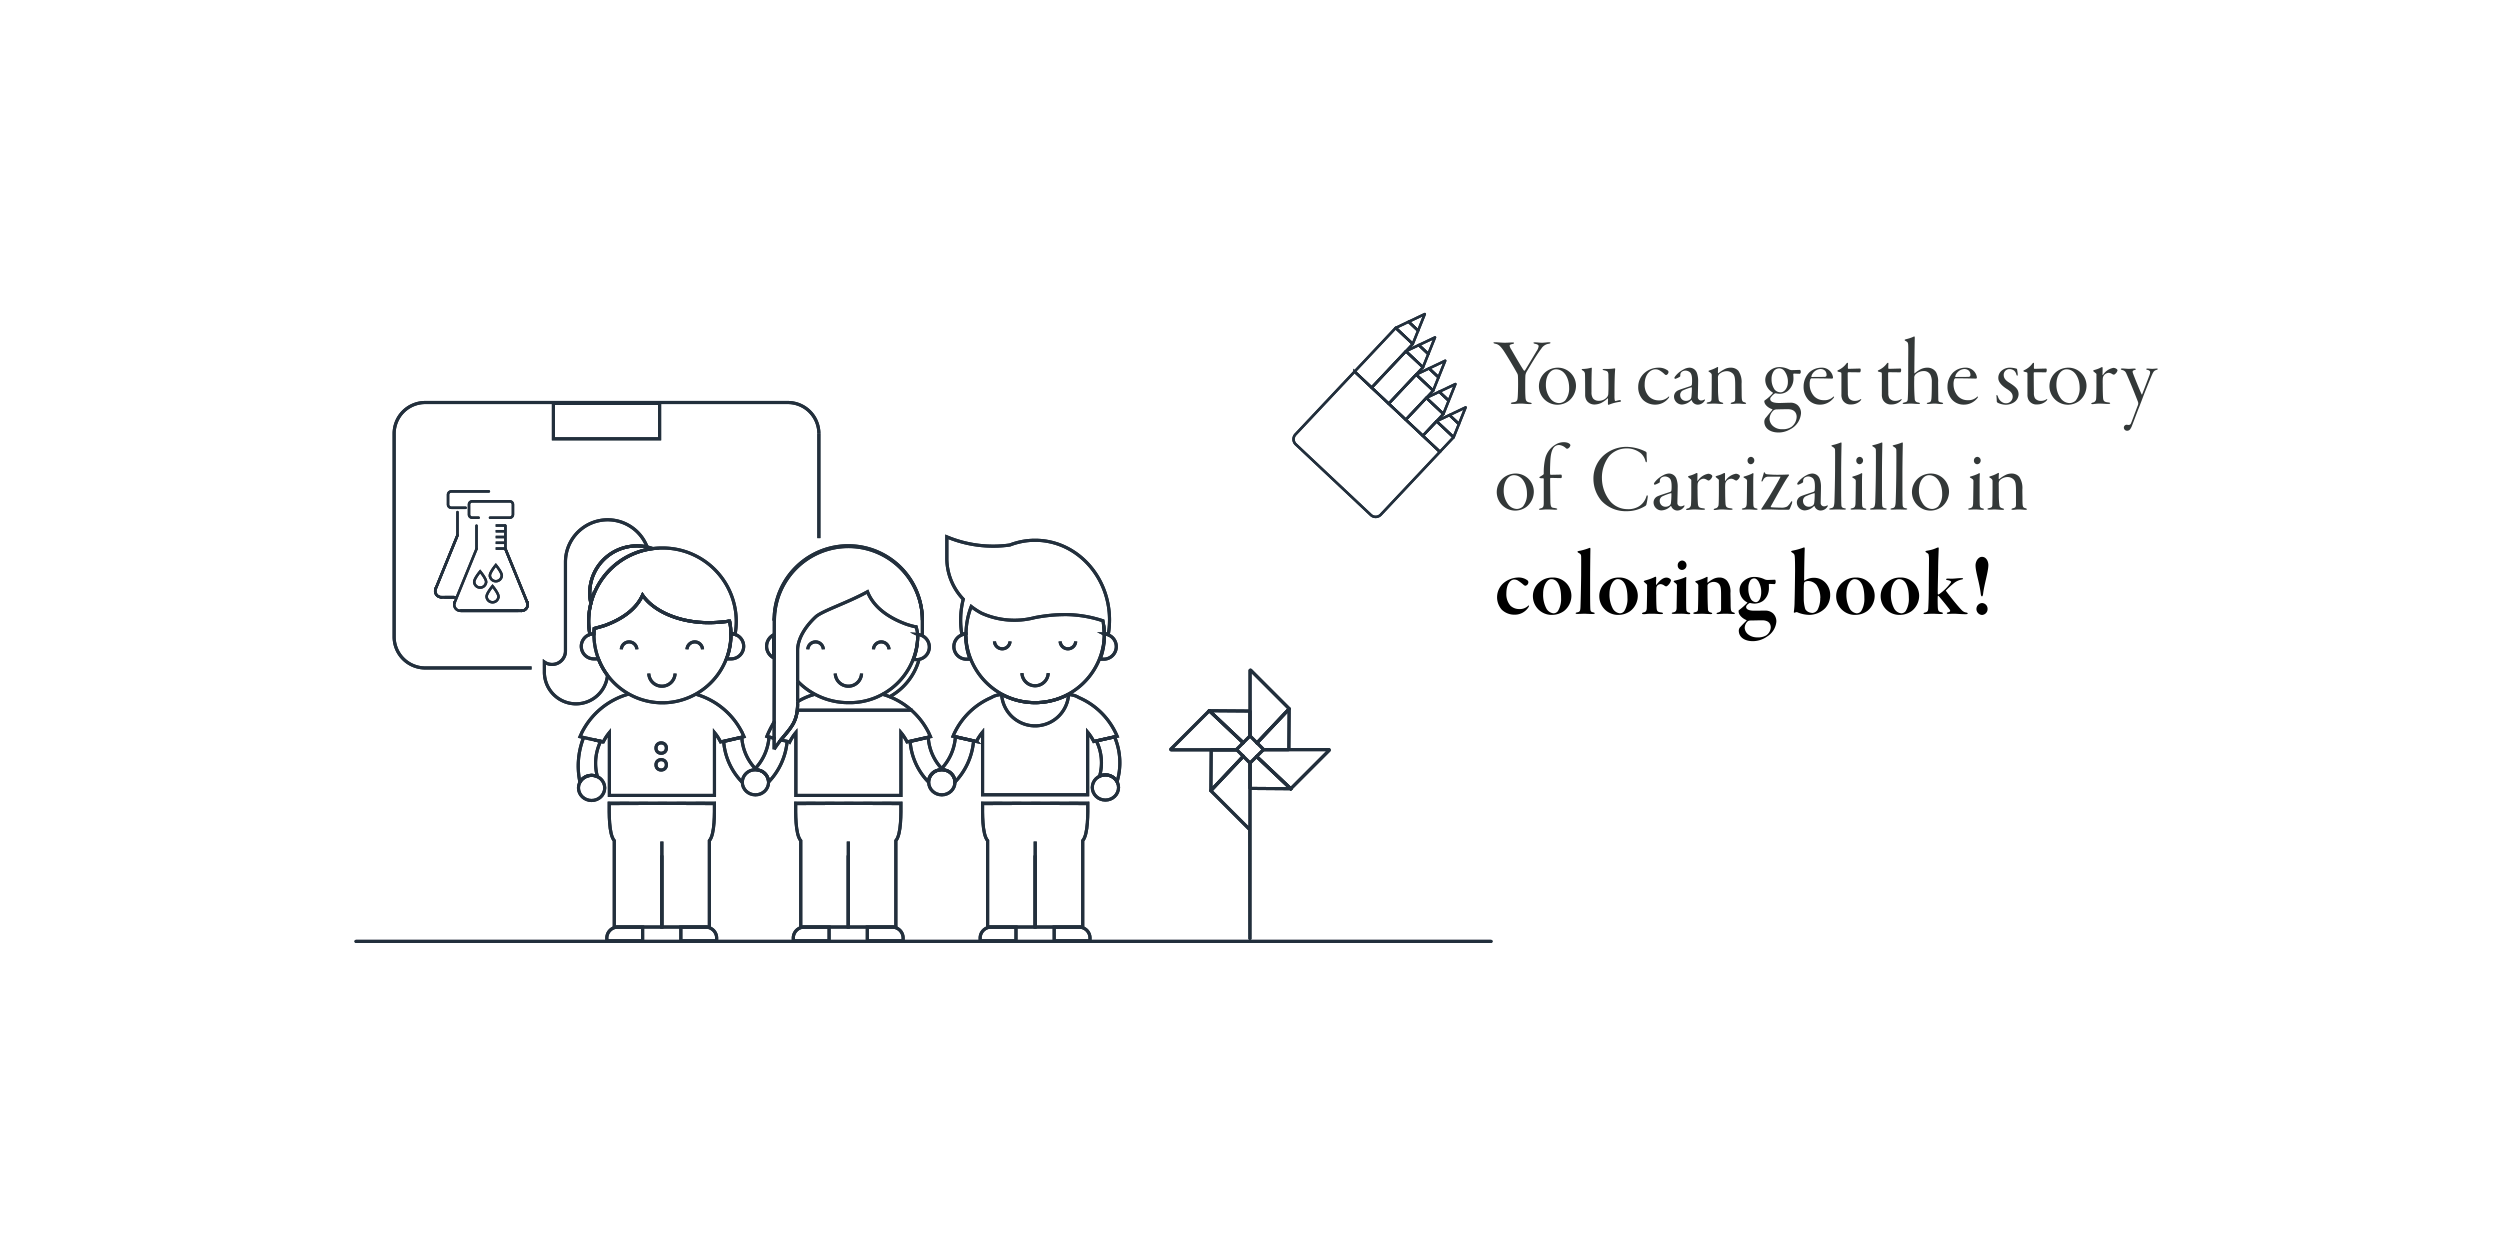 <svg id="Layer_1" data-name="Layer 1" xmlns="http://www.w3.org/2000/svg" viewBox="0 0 399 200"><defs><style>.cls-1,.cls-2,.cls-3,.cls-4,.cls-5,.cls-6,.cls-7{fill:none;stroke:#222f3c;}.cls-1,.cls-2,.cls-4{stroke-linecap:round;}.cls-1,.cls-2,.cls-4,.cls-5{stroke-linejoin:round;}.cls-1,.cls-6,.cls-7{stroke-width:0.5px;}.cls-2,.cls-3,.cls-5{stroke-width:0.4px;}.cls-3,.cls-6,.cls-7{stroke-miterlimit:10;}.cls-4{stroke-width:0.4px;}.cls-7{stroke-linecap:square;}.cls-8{fill:#333838;}</style></defs><line class="cls-1" x1="198.422" y1="118.536" x2="193.018" y2="113.433"/><path class="cls-1" d="M200.614,118.566l5.146-5.45-6.134-6.134h0a.064.064,0,0,0-.074-.015h-.001a.062.062,0,0,0-.041.063v10.433"/><path class="cls-1" d="M199.494,117.464v-3.914a.066.066,0,0,0-.02-.046l.001-.001a.073.073,0,0,0-.05-.021l-6.408-.049"/><path class="cls-1" d="M201.644,119.639h3.989a.068.068,0,0,0,.046-.02h0a.073.073,0,0,0,.021-.049l.049-6.428-5.128,5.43"/><line class="cls-1" x1="192.999" y1="113.434" x2="193.001" y2="113.433"/><path class="cls-1" d="M192.999,113.434l-6.12,6.12h0a.068.068,0,0,0-.019.034.07.07,0,0,0,.004.04v.001a.062.062,0,0,0,.063.041H197.392"/><polyline class="cls-1" points="192.999 113.435 192.998 113.433 193 113.433"/><line class="cls-1" x1="192.999" y1="113.434" x2="198.412" y2="118.546"/><polyline class="cls-1" points="193.018 113.433 193.009 113.425 193 113.433"/><line class="cls-1" x1="193.018" y1="113.433" x2="193.001" y2="113.433"/><line class="cls-1" x1="200.546" y1="120.738" x2="205.99" y2="125.879"/><path class="cls-1" d="M198.43,120.708l-5.182,5.488,6.134,6.134h0a.065.065,0,0,0,.074.015h.001c.014-.006.024,17.478.031,17.468s.01-17.515.01-17.531V121.775"/><path class="cls-1" d="M199.513,121.77v3.993a.066.066,0,0,0,.02.046v.001a.073.073,0,0,0,.049.021l6.408.049"/><path class="cls-1" d="M198.423,120.7l-5.164,5.469.049-6.428a.072.072,0,0,1,.021-.049h0a.066.066,0,0,1,.046-.02h4.02"/><line class="cls-1" x1="206.008" y1="125.878" x2="206.007" y2="125.879"/><path class="cls-1" d="M206.008,125.878l6.12-6.12h0a.068.068,0,0,0,.019-.034.07.07,0,0,0-.004-.04v-.001a.061.061,0,0,0-.063-.041H201.641"/><polyline class="cls-1" points="206.008 125.878 206.01 125.879 206.007 125.879"/><line class="cls-1" x1="206.008" y1="125.878" x2="200.555" y2="120.728"/><polyline class="cls-1" points="205.99 125.879 205.999 125.887 206.007 125.879"/><line class="cls-1" x1="205.99" y1="125.879" x2="206.007" y2="125.879"/><line class="cls-1" x1="198.43" y1="120.708" x2="198.423" y2="120.7"/><line class="cls-1" x1="198.422" y1="118.536" x2="198.412" y2="118.546"/><line class="cls-1" x1="198.423" y1="120.7" x2="197.395" y2="119.673"/><line class="cls-1" x1="197.392" y1="119.669" x2="197.395" y2="119.673"/><polyline class="cls-1" points="201.644 119.639 201.666 119.618 200.621 118.573"/><polyline class="cls-1" points="199.513 121.77 199.503 121.781 199.497 121.775"/><line class="cls-1" x1="199.513" y1="121.77" x2="200.546" y2="120.738"/><polyline class="cls-1" points="199.494 117.463 199.503 117.455 199.511 117.463"/><line class="cls-1" x1="201.641" y1="119.642" x2="200.555" y2="120.728"/><line class="cls-1" x1="198.43" y1="120.708" x2="199.497" y2="121.775"/><polyline class="cls-1" points="197.392 119.67 197.34 119.618 198.412 118.546"/><line class="cls-1" x1="199.494" y1="117.464" x2="198.422" y2="118.536"/><line class="cls-1" x1="200.614" y1="118.566" x2="199.511" y2="117.463"/><line class="cls-1" x1="200.546" y1="120.738" x2="200.555" y2="120.728"/><line class="cls-1" x1="201.641" y1="119.642" x2="201.644" y2="119.639"/><line class="cls-1" x1="200.614" y1="118.566" x2="200.621" y2="118.573"/><path class="cls-2" d="M74.309,81.042H72.033a.527.527,0,0,1-.527-.527h0v-1.56a.527.527,0,0,1,.527-.527h5.988"/><line class="cls-2" x1="70.997" y1="95.316" x2="72.601" y2="95.316"/><line class="cls-2" x1="73.013" y1="85.383" x2="73.013" y2="81.73"/><line class="cls-2" x1="72.456" y1="95.316" x2="70.424" y2="95.316"/><line class="cls-2" x1="69.536" y1="93.96" x2="69.543" y2="93.943"/><line class="cls-2" x1="69.543" y1="93.943" x2="73.007" y2="85.455"/><path class="cls-2" d="M69.536,93.96a.98.98,0,0,0,.908,1.354"/><path class="cls-2" d="M69.536,93.96l.007-.018"/><line class="cls-2" x1="72.456" y1="95.316" x2="70.424" y2="95.316"/><line class="cls-2" x1="69.536" y1="93.96" x2="69.543" y2="93.943"/><line class="cls-2" x1="69.543" y1="93.943" x2="73.007" y2="85.455"/><path class="cls-2" d="M69.536,93.96a.98.98,0,0,0,.908,1.354"/><path class="cls-2" d="M69.536,93.96l.007-.018"/><path class="cls-2" d="M78.211,82.627h3.17a.508.508,0,0,0,.485-.527V80.539a.508.508,0,0,0-.485-.527H75.338a.507.507,0,0,0-.485.527V82.1a.507.507,0,0,0,.485.527h1.046"/><line class="cls-2" x1="76.052" y1="87.554" x2="76.052" y2="83.9"/><line class="cls-2" x1="82.682" y1="97.486" x2="73.463" y2="97.486"/><line class="cls-2" x1="72.575" y1="96.131" x2="72.582" y2="96.113"/><line class="cls-2" x1="72.582" y1="96.113" x2="76.046" y2="87.626"/><path class="cls-2" d="M72.575,96.131a.98.98,0,0,0,.908,1.354"/><path class="cls-2" d="M72.575,96.131l.007-.018"/><line class="cls-2" x1="80.667" y1="87.554" x2="80.667" y2="83.9"/><line class="cls-2" x1="73.609" y1="97.486" x2="83.255" y2="97.486"/><line class="cls-2" x1="84.143" y1="96.131" x2="84.136" y2="96.113"/><line class="cls-2" x1="84.136" y1="96.113" x2="80.672" y2="87.626"/><path class="cls-2" d="M84.143,96.131a.98.98,0,0,1-.908,1.354"/><path class="cls-2" d="M84.143,96.131l-.007-.018"/><line class="cls-2" x1="73.609" y1="97.486" x2="83.255" y2="97.486"/><line class="cls-2" x1="84.143" y1="96.131" x2="84.136" y2="96.113"/><line class="cls-2" x1="84.136" y1="96.113" x2="80.672" y2="87.626"/><path class="cls-2" d="M84.143,96.131a.98.98,0,0,1-.908,1.354"/><path class="cls-2" d="M84.143,96.131l-.007-.018"/><line class="cls-3" x1="79.11" y1="84.785" x2="80.701" y2="84.785"/><line class="cls-3" x1="79.11" y1="83.874" x2="80.701" y2="83.874"/><line class="cls-3" x1="79.11" y1="85.707" x2="80.701" y2="85.707"/><line class="cls-3" x1="79.11" y1="86.629" x2="80.701" y2="86.629"/><line class="cls-3" x1="79.11" y1="87.552" x2="80.701" y2="87.552"/><path class="cls-3" d="M75.687,92.862c0-.523.948-1.662.948-1.662s.948,1.139.948,1.662a.948.948,0,0,1-1.895,0Z"/><path class="cls-3" d="M77.664,95.207c0-.523.947-1.662.947-1.662s.948,1.139.948,1.662a.948.948,0,0,1-1.895,0Z"/><path class="cls-3" d="M78.188,91.848c0-.523.948-1.662.948-1.662s.948,1.139.948,1.662a.948.948,0,0,1-1.895,0Z"/><path class="cls-3" d="M216.193,59.303l13.614,12.81h0L220.37,82.142a1.12,1.12,0,0,1-1.583.048L206.804,70.916a1.12,1.12,0,0,1-.048-1.583l0,0,9.437-10.029Z"/><rect class="cls-4" x="216.048" y="55.23" width="9.573" height="3.738" transform="translate(27.92 178.804) rotate(-46.744)"/><rect class="cls-4" x="219.022" y="58.372" width="7.977" height="3.738" transform="translate(26.316 181.378) rotate(-46.744)"/><rect class="cls-4" x="221.996" y="61.515" width="6.382" height="3.738" transform="translate(24.712 183.952) rotate(-46.744)"/><rect class="cls-4" x="224.97" y="64.658" width="4.786" height="3.738" transform="translate(23.108 186.525) rotate(-46.744)"/><rect class="cls-4" x="227.943" y="67.801" width="3.191" height="3.738" transform="translate(21.504 189.1) rotate(-46.744)"/><polygon class="cls-5" points="233.914 65.02 231.336 66.246 232.848 67.668 233.914 65.02"/><polygon class="cls-5" points="231.336 66.246 229.273 67.226 231.995 69.787 232.848 67.668 231.336 66.246"/><polygon class="cls-5" points="232.284 61.296 229.706 62.522 231.218 63.945 232.284 61.296"/><polygon class="cls-5" points="229.706 62.522 227.643 63.502 230.366 66.063 231.218 63.945 229.706 62.522"/><polygon class="cls-5" points="230.655 57.572 228.076 58.798 229.589 60.221 230.655 57.572"/><polygon class="cls-5" points="228.076 58.798 226.013 59.778 228.736 62.339 229.589 60.221 228.076 58.798"/><polygon class="cls-5" points="229.026 53.849 226.447 55.074 227.96 56.497 229.026 53.849"/><polygon class="cls-5" points="226.447 55.074 224.385 56.054 227.108 58.616 227.96 56.497 226.447 55.074"/><polygon class="cls-5" points="227.397 50.125 224.818 51.351 226.33 52.773 227.397 50.125"/><polygon class="cls-5" points="224.818 51.351 222.755 52.331 225.478 54.892 226.33 52.773 224.818 51.351"/><line class="cls-1" x1="56.821" y1="150.245" x2="237.969" y2="150.245"/><path class="cls-6" d="M154.146,101.551a11.063,11.063,0,0,0,22.106,0,9.565,9.565,0,0,0-.122-1.824"/><path class="cls-6" d="M168.248,147.965h3.964a1.753,1.753,0,0,1,1.753,1.753v.438h-5.717Z"/><path class="cls-6" d="M162.15,150.157h-5.717v-.438a1.753,1.753,0,0,1,1.753-1.753h3.964Z"/><path class="cls-6" d="M154.146,101.551c0-.12.005-.238.009-.356a2.007,2.007,0,1,0,.181,4.01h.484A10.176,10.176,0,0,1,154.146,101.551Z"/><path class="cls-6" d="M176.243,101.194c.004.119.009.237.009.356a10.181,10.181,0,0,1-.675,3.653h.484a2.007,2.007,0,0,0,.181-4.01h0Z"/><path class="cls-6" d="M171.678,102.373a1.24,1.24,0,0,1-2.477,0"/><path class="cls-6" d="M161.197,102.373a1.24,1.24,0,0,1-2.477,0"/><path class="cls-6" d="M163.103,107.431a2.098,2.098,0,0,0,4.193,0"/><path class="cls-6" d="M178.024,116.898a11.629,11.629,0,0,0-5.846-5.57,3.105,3.105,0,0,0-1.131-.419,1.951,1.951,0,0,0-.406-.045c-.02,0-.04.002-.059.002-.016,0-.031-.002-.046-.002h-.067a11.494,11.494,0,0,1-10.537,0h-.067c-.016,0-.031.002-.046.002-.02-.001-.04-.002-.059-.002a1.949,1.949,0,0,0-.406.045,3.105,3.105,0,0,0-1.131.419,11.629,11.629,0,0,0-5.846,5.57c-.099.202-.188.406-.274.612l3.736.833a7.873,7.873,0,0,1,.978-1.495v9.996h16.77v-9.996a7.868,7.868,0,0,1,.978,1.495l3.736-.833C178.212,117.304,178.122,117.1,178.024,116.898Z"/><path class="cls-6" d="M159.854,110.713a5.355,5.355,0,0,0,10.701,0"/><path class="cls-6" d="M175.494,123.885a2.158,2.158,0,0,1,.93-.21,2.107,2.107,0,0,1,1.861,1.087,10.578,10.578,0,0,0-.4-7.16l-2.903.647A7.9,7.9,0,0,1,175.494,123.885Z"/><ellipse class="cls-6" cx="176.424" cy="125.683" rx="2.096" ry="2.009"/><path class="cls-6" d="M151.25,123.05a3.096,3.096,0,0,0-1.124-.22,8.237,8.237,0,0,0,2.357-5.253l2.9.661a10.786,10.786,0,0,1-2.972,6.58A2.002,2.002,0,0,0,151.25,123.05Z"/><ellipse class="cls-6" cx="150.316" cy="124.849" rx="2.096" ry="2.009"/><path class="cls-6" d="M165.202,86.228a11.139,11.139,0,0,0-4.027.753,19.159,19.159,0,0,1-10.06-1.299V89.23a9.475,9.475,0,0,0,2.622,6.402h0a13.547,13.547,0,0,0-.219,5.63,1.908,1.908,0,0,1,.652-.116h.004a12.516,12.516,0,0,1,.835-4.346,11,11,0,0,0,1.658,1.071,12.826,12.826,0,0,0,8.463.705,25.911,25.911,0,0,1,5.021-.489,19.504,19.504,0,0,1,5.88.993,12.742,12.742,0,0,1,.197,2.066h.004a1.91,1.91,0,0,1,.652.116,13.701,13.701,0,0,0,.195-2.233c0-.022.002-.044.002-.066C177.083,91.93,171.764,86.228,165.202,86.228Z"/><path class="cls-6" d="M165.219,134.31v13.64h7.583v-13.776c.896-1.041.809-4.541.809-5.984l-16.796.059"/><path class="cls-6" d="M165.209,136.528v11.422H157.625v-13.776c-.896-1.041-.808-4.541-.808-5.984l16.796.059"/><path class="cls-6" d="M146.449,101.262c.004.119.009.237.009.356a10.18,10.18,0,0,1-.675,3.652h.484a2.007,2.007,0,0,0,.181-4.009Z"/><path class="cls-6" d="M141.884,103.627a1.24,1.24,0,0,0-2.477,0"/><path class="cls-6" d="M131.403,103.627a1.24,1.24,0,0,0-2.477,0"/><path class="cls-6" d="M133.309,107.499a2.098,2.098,0,0,0,4.193,0"/><path class="cls-6" d="M149.339,123.048a3.142,3.142,0,0,1,1.122-.225,7.934,7.934,0,0,1-2.307-5.154l-2.894.673a10.389,10.389,0,0,0,2.91,6.457A2.008,2.008,0,0,1,149.339,123.048Z"/><line class="cls-6" x1="127.114" y1="113.349" x2="145.645" y2="113.349"/><path class="cls-1" d="M142.034,111.174a9.7,9.7,0,0,0,4.57-5.655"/><path class="cls-6" d="M123.463,101.324a2.062,2.062,0,0,0,0,3.661Z"/><path class="cls-6" d="M127.298,112.34c0,2.983-1.165,3.871-2.667,5.755l1.411.315a7.885,7.885,0,0,1,.978-1.495v10.032h16.77V116.914a7.873,7.873,0,0,1,.978,1.495l3.736-.833c-.086-.205-.191-.403-.274-.612a11.937,11.937,0,0,0-7.44-6.176"/><path class="cls-1" d="M147.209,101.215V98.932a11.83,11.83,0,0,0-23.66,0h0"/><path class="cls-6" d="M127.298,111.989v.351c0,2.983-1.15,3.842-2.652,5.727"/><line class="cls-6" x1="127.298" y1="111.969" x2="127.298" y2="111.989"/><path class="cls-6" d="M130.02,110.82a10.175,10.175,0,0,0-2.723,1.169"/><line class="cls-1" x1="123.552" y1="117.855" x2="123.555" y2="115.301"/><path class="cls-7" d="M123.552,117.855l-.003,1.741a17.807,17.807,0,0,1,1.068-1.494"/><line class="cls-1" x1="123.555" y1="115.301" x2="123.58" y2="98.805"/><path class="cls-6" d="M122.3,117.771a16.177,16.177,0,0,1,1.25-2.534"/><path class="cls-1" d="M123.601,98.963a11.806,11.806,0,0,1,23.611-.066"/><path class="cls-6" d="M146.321,100.08a13.933,13.933,0,0,1-1.651-.445c-3.421-1.245-5.401-3.109-6.217-5.193-3.208,1.777-7.256,3.062-8.28,4.017-1.474,1.375-2.876,3.347-2.876,5.363v4.896"/><path class="cls-6" d="M146.331,100.077l.041.009-.041-.009"/><line class="cls-6" x1="127.298" y1="108.718" x2="127.298" y2="111.969"/><path class="cls-6" d="M146.152,99.895a5.232,5.232,0,0,1,.321,1.655A10.83,10.83,0,0,1,135.42,112.143a11.232,11.232,0,0,1-8.122-3.426"/><line class="cls-6" x1="123.721" y1="117.904" x2="122.352" y2="117.489"/><path class="cls-6" d="M138.423,147.965h3.964a1.753,1.753,0,0,1,1.753,1.753v.438h-5.717Z"/><path class="cls-6" d="M132.325,150.157h-5.717v-.438a1.753,1.753,0,0,1,1.753-1.753h3.964Z"/><path class="cls-6" d="M135.393,134.31v13.64h7.583v-13.776c.896-1.041.809-4.541.809-5.984l-16.796.059"/><path class="cls-6" d="M135.384,136.528v11.422H127.8v-13.776c-.896-1.041-.809-4.541-.809-5.984l16.796.059"/><path class="cls-6" d="M122.736,117.577a8.235,8.235,0,0,1-2.357,5.253,3.104,3.104,0,0,1,1.124.22,2.002,2.002,0,0,1,1.161,1.768,10.786,10.786,0,0,0,2.972-6.58"/><ellipse class="cls-6" cx="120.569" cy="124.849" rx="2.096" ry="2.009"/><path class="cls-6" d="M112.123,103.627a1.24,1.24,0,0,0-2.477,0"/><path class="cls-6" d="M101.642,103.627a1.24,1.24,0,0,0-2.477,0"/><path class="cls-6" d="M103.547,107.499a2.098,2.098,0,0,0,4.193,0"/><ellipse class="cls-6" cx="94.419" cy="125.751" rx="2.096" ry="2.009"/><path class="cls-6" d="M120.7,122.823a7.935,7.935,0,0,1-2.307-5.154l-2.894.673a10.388,10.388,0,0,0,2.91,6.457"/><path class="cls-6" d="M94.87,118.095l1.411.315a7.88,7.88,0,0,1,.978-1.495v10.032h16.77V116.914a7.88,7.88,0,0,1,.978,1.495l3.736-.833c-.086-.205-.19-.403-.274-.612a11.938,11.938,0,0,0-7.44-6.176"/><path class="cls-6" d="M96.306,118.41,92.57,117.577c.086-.205.19-.403.274-.612a11.937,11.937,0,0,1,7.44-6.176"/><path class="cls-1" d="M93.066,117.919a12.411,12.411,0,0,0-.508,6.91,2.174,2.174,0,0,1,2.791-.876,8.034,8.034,0,0,1,.512-5.636"/><path class="cls-6" d="M108.662,147.965h3.964a1.753,1.753,0,0,1,1.753,1.753v.438h-5.717Z"/><path class="cls-6" d="M102.564,150.157H96.847v-.438A1.753,1.753,0,0,1,98.6,147.965h3.964Z"/><path class="cls-6" d="M105.632,134.31v13.64h7.583v-13.776c.896-1.041.808-4.541.808-5.984l-16.796.059"/><path class="cls-6" d="M105.623,136.528v11.422H98.039v-13.776c-.896-1.041-.808-4.541-.808-5.984l16.796.059"/><path class="cls-6" d="M96.479,99.843c3.254-1.175,5.197-2.908,6.073-4.855,1.785,2.584,5.845,4.39,10.575,4.39a23.111,23.111,0,0,0,3.316-.255,10.929,10.929,0,1,1-21.651,2.196c0-.342.018-.679.049-1.012A15.947,15.947,0,0,0,96.479,99.843Z"/><path class="cls-6" d="M90.249,103.92V89.634a6.739,6.739,0,0,1,13.036-2.336,7.633,7.633,0,0,0-1.593-.168A7.542,7.542,0,0,0,94.12,94.642a7.387,7.387,0,0,0,.081,1.073h0c.029.196.062.391.106.582l.013-.048a11.521,11.521,0,0,0-.288,4.244c.03.258.071.512.117.765a2,2,0,0,0,.644,3.9H95.5v0a10.801,10.801,0,0,0,1.458,2.636,5.05,5.05,0,0,1-10.074-.466v-1.669a2.139,2.139,0,0,0,3.365-1.739Z"/><path class="cls-6" d="M105.73,87.464a11.732,11.732,0,0,1,11.774,11.475c.001.07.005.14.005.21a11.656,11.656,0,0,1-.195,2.11,2.028,2.028,0,0,0-.646-.107h-.004a10.792,10.792,0,0,0-.22-2.029h.001a23.107,23.107,0,0,1-3.317.255c-4.729,0-8.79-1.806-10.575-4.39-.876,1.947-2.819,3.68-6.073,4.855,0,0-1.655.467-1.638.463q-.039.418-.045.846h-.004a2.023,2.023,0,0,0-.644.106c-.046-.253-.088-.507-.117-.765a11.666,11.666,0,0,1,11.699-13.029Z"/><path class="cls-6" d="M94.306,96.297a7.504,7.504,0,0,1,7.386-9.167,7.614,7.614,0,0,1,2.533.432A11.755,11.755,0,0,0,94.306,96.297Z"/><path class="cls-6" d="M116.668,101.319c0-.056-.004-.111-.004-.167h.004a2.003,2.003,0,0,1,.042,4.006h-.749A10.746,10.746,0,0,0,116.668,101.319Z"/><circle class="cls-6" cx="105.525" cy="119.392" r="0.83"/><circle class="cls-6" cx="105.525" cy="122.066" r="0.83"/><path class="cls-6" d="M130.692,69.201a4.96,4.96,0,0,0-4.96-4.96H67.866a4.96,4.96,0,0,0-4.96,4.96v32.446a4.96,4.96,0,0,0,4.96,4.96H84.838"/><line class="cls-6" x1="130.692" y1="69.201" x2="130.692" y2="85.886"/><rect class="cls-6" x="88.326" y="64.384" width="16.946" height="5.649"/><path class="cls-8" d="M244.181,64.49c.123,0,.277-.015.277-.093s-.092-.124-.324-.155c-.539-.108-.647-.279-.678-1.007-.031-.526-.031-.821-.031-1.224,0-.728,0-1.626.031-2.122a1.805,1.805,0,0,1,.216-.604c.462-.759,1.509-2.587,2.31-3.624a1.697,1.697,0,0,1,1.14-.79c.246-.031.339-.093.339-.155s-.108-.093-.277-.093c-.231,0-.724.077-1.093.077-.431,0-.678-.062-1.109-.062-.154,0-.246.031-.246.077,0,.077.139.124.262.155.401.077.57.202.57.387a1.823,1.823,0,0,1-.354.821c-.324.558-1.309,2.184-1.833,3.051-.046.077-.154,0-.185-.015-.37-.511-1.725-2.865-2.002-3.345a1.631,1.631,0,0,1-.262-.589c0-.108.092-.202.462-.279.154-.031.246-.077.246-.155,0-.062-.077-.093-.246-.093-.277,0-.755.046-1.248.046-.462,0-1.216-.077-1.494-.077-.2,0-.292,0-.292.093,0,.046.077.108.323.155.462.093.739.325,1.232,1.007.447.635,1.725,2.788,2.233,3.717a.884.884,0,0,1,.108.341c.015.202.031.48.031,1.44,0,.666-.031,1.688-.061,1.998-.046.604-.139.759-.755.836-.185.031-.339.077-.339.14,0,.077.108.124.324.124.431,0,.724-.062,1.247-.062C243.273,64.412,243.565,64.49,244.181,64.49Zm4.42.108a3.055,3.055,0,0,0,1.74-.589,3.116,3.116,0,0,0,1.186-2.401,2.898,2.898,0,0,0-2.868-2.928H248.57a3.15,3.15,0,0,0-1.848.65,2.957,2.957,0,0,0,1.879,5.266Zm.216-.263a1.829,1.829,0,0,1-1.448-.821,3.563,3.563,0,0,1-.647-2.122c0-1.611.832-2.447,1.617-2.447,1.355,0,2.094,1.456,2.094,2.927a3.095,3.095,0,0,1-.647,2.075,1.518,1.518,0,0,1-.97.387Zm8.023.232a6.898,6.898,0,0,1,1.586-.418c.154-.031.292-.062.292-.124a.186.186,0,0,0-.185-.17,4.283,4.283,0,0,0-.631.139c-.123.015-.169-.015-.2-.17a3.657,3.657,0,0,1-.03-.581V63.034c0-1.797.031-3.345.108-4.073.015-.108-.015-.17-.062-.17a8.117,8.117,0,0,1-1.063.093h-.647c-.092,0-.231.031-.231.093,0,.046.077.093.246.124.508.108.662.186.678.713,0,.403.015,1.131.015,1.363,0,.557,0,1.162-.031,1.579a.952.952,0,0,1-.277.712,1.721,1.721,0,0,1-1.309.496,1.128,1.128,0,0,1-.862-.387,1.72,1.72,0,0,1-.231-1.022c-.015-.712,0-2.819.046-3.702.015-.093-.031-.186-.077-.17a5.401,5.401,0,0,1-1.294.202c-.17,0-.246.031-.246.077s.046.093.185.186a.603.603,0,0,1,.339.511c.031.263.031,2.881.031,3.392a1.629,1.629,0,0,0,.293.945,1.51,1.51,0,0,0,1.34.558,2.627,2.627,0,0,0,.909-.232,4.428,4.428,0,0,0,1.062-.759c.031-.046.046.062.046.108,0,.108-.015.449-.015.604,0,.17,0,.248.031.294s.061.062.184,0Zm7.315.015a2.658,2.658,0,0,0,2.125-1.022.403.403,0,0,0,.123-.248c0-.046-.077-.031-.108,0a2.06,2.06,0,0,1-1.602.589,2.183,2.183,0,0,1-1.432-.542,2.614,2.614,0,0,1-.77-2.013c0-1.781,1.063-2.401,1.71-2.401a1.372,1.372,0,0,1,.585.124,4.217,4.217,0,0,1,.862.635.477.477,0,0,0,.262.155.528.528,0,0,0,.385-.496.356.356,0,0,0-.216-.294,2.334,2.334,0,0,0-1.401-.387,3.365,3.365,0,0,0-2.279.898,2.966,2.966,0,0,0-.939,2.153,2.928,2.928,0,0,0,.77,2.091,2.799,2.799,0,0,0,1.925.759Zm6.745,0a1.296,1.296,0,0,0,1.186-.666c.062-.139,0-.186-.092-.139a.976.976,0,0,1-.447.139.53.53,0,0,1-.57-.589c0-.403.046-1.874.046-2.447a3.765,3.765,0,0,0-.215-1.409,1.262,1.262,0,0,0-1.186-.79,2.059,2.059,0,0,0-.924.279,4.009,4.009,0,0,0-1.17.898c-.185.217-.293.356-.293.465,0,.062.077.155.154.14a3.31,3.31,0,0,0,.724-.341.192.192,0,0,0,.062-.124,1.591,1.591,0,0,1,.015-.294.618.618,0,0,1,.231-.372,1.057,1.057,0,0,1,.616-.186,1.169,1.169,0,0,1,.647.248c.262.202.37.635.37,1.27a5.281,5.281,0,0,1-.031.712.293.293,0,0,1-.2.232c-.323.124-1.725.542-2.094.743a1.092,1.092,0,0,0-.554.883,1.282,1.282,0,0,0,1.23,1.332h.002a2.15,2.15,0,0,0,1.509-.697.054.054,0,0,1,.075.011l.002.004a1.035,1.035,0,0,0,.909.697Zm-1.817-.604a.896.896,0,0,1-.924-.867h0a.803.803,0,0,1,.385-.774,8.63,8.63,0,0,1,1.417-.526c.031-.016.062.062.062.077a11.197,11.197,0,0,1-.077,1.471.643.643,0,0,1-.17.372,1.053,1.053,0,0,1-.693.248Zm5.944.403c0-.077-.077-.108-.262-.155-.246-.077-.431-.155-.477-.496a12.792,12.792,0,0,1-.092-1.626c0-.93-.015-1.719-.015-1.905a.806.806,0,0,1,.185-.465,1.838,1.838,0,0,1,1.201-.496,1.364,1.364,0,0,1,.878.294c.385.294.493.666.493,1.92v2.106c0,.449-.062.558-.431.65-.2.046-.293.108-.293.17s.108.093.246.093c.231,0,.431-.062.955-.062.339,0,.785.062.986.062.154,0,.277-.015.277-.108,0-.062-.092-.093-.231-.155-.416-.108-.462-.202-.477-1.254,0-.774-.015-.898-.015-1.719a3.247,3.247,0,0,0-.493-2.029,1.569,1.569,0,0,0-1.201-.526,2.074,2.074,0,0,0-.909.186,5.29,5.29,0,0,0-1.093.697c-.031.031-.077-.015-.077-.046a7.052,7.052,0,0,1,.031-.821c.015-.077-.062-.139-.108-.124a5.78,5.78,0,0,1-1.217.526c-.139.046-.216.093-.216.124,0,.046.031.077.123.139.37.202.4.372.4.526,0,1.254,0,2.679-.031,3.795-.015.31-.077.418-.462.496-.185.031-.323.093-.323.155,0,.077.123.108.292.108.293,0,.616-.031.816-.031.354,0,1.109.062,1.232.062.154-.001.308-.001.308-.093Zm8.824,4.646a3.658,3.658,0,0,0,1.863-.511,3.126,3.126,0,0,0,1.725-2.524,1.687,1.687,0,0,0-.524-1.317,1.659,1.659,0,0,0-1.201-.403c-.431,0-1.278.046-1.756.046-.801,0-1.432-.155-1.432-.65a.493.493,0,0,1,.169-.341,2.364,2.364,0,0,1,.539-.511.295.295,0,0,1,.185-.046,3.704,3.704,0,0,0,.647.077,2.113,2.113,0,0,0,1.201-.403,2.566,2.566,0,0,0,.97-2.091c0-.279-.031-.526-.031-.635a.139.139,0,0,1,.092-.093c.169,0,.724.031.939.031.062,0,.17-.124.17-.279,0-.186-.062-.341-.139-.341-.231,0-.847.031-1.14.031a1.121,1.121,0,0,1-.539-.077,3.469,3.469,0,0,0-1.571-.403,2.362,2.362,0,0,0-1.632.635,1.875,1.875,0,0,0-.647,1.487,2.339,2.339,0,0,0,1.186,1.936c.031.015.046.077.031.093a6.776,6.776,0,0,1-1.278,1.146.193.193,0,0,0-.092.155c0,.62.816,1.162,1.248,1.254.046.015.031.108.015.14-.308.341-.878,1.069-.986,1.192a.989.989,0,0,0-.277.666c0,1.147,1.032,1.735,2.264,1.735Zm.323-6.412a1.254,1.254,0,0,1-.955-.449,2.819,2.819,0,0,1-.477-1.658,2.174,2.174,0,0,1,.416-1.363,1.153,1.153,0,0,1,.785-.356,1.082,1.082,0,0,1,.924.526,2.783,2.783,0,0,1,.477,1.735c0,.712-.462,1.564-1.171,1.564Zm.308,5.885a2.098,2.098,0,0,1-1.463-.465,1.589,1.589,0,0,1-.601-1.177,1.964,1.964,0,0,1,.662-1.379.945.945,0,0,1,.524-.139c.416-.015,1.17-.031,1.756-.031.986,0,1.386.573,1.386,1.224a2.07,2.07,0,0,1-.832,1.595,2.383,2.383,0,0,1-1.432.371Zm5.944-3.918a2.715,2.715,0,0,0,2.14-.977.587.587,0,0,0,.154-.248c0-.077-.061-.108-.185.016a1.96,1.96,0,0,1-1.463.496,2.075,2.075,0,0,1-1.54-.635,2.786,2.786,0,0,1-.708-1.874,2.141,2.141,0,0,1,.123-.852c.031-.046.108-.124.139-.124h.832c.354,0,2.356.031,2.479.046a.181.181,0,0,0,.154-.17,1.78,1.78,0,0,0-1.879-1.579,2.857,2.857,0,0,0-1.925.774,3.239,3.239,0,0,0-.893,2.261,3.039,3.039,0,0,0,.739,2.075,2.48,2.48,0,0,0,1.833.79Zm-1.278-4.415a.066.066,0,0,1-.061-.062,1.363,1.363,0,0,1,.323-.635,1.597,1.597,0,0,1,1.125-.573,1.075,1.075,0,0,1,.77.294,1.001,1.001,0,0,1,.216.65c0,.139-.031.31-.37.31Zm6.314,4.383a2.105,2.105,0,0,0,1.248-.403c.2-.155.339-.31.339-.403,0-.062-.046-.077-.154,0a1.499,1.499,0,0,1-.847.232,1.136,1.136,0,0,1-.955-.418,1.596,1.596,0,0,1-.17-.836c-.015-.48-.031-2.912-.031-3.175,0-.093.031-.14.216-.14.416,0,1.17.016,1.709.016.077,0,.154-.124.154-.387,0-.108-.062-.217-.092-.217-.323,0-1.602.046-1.879.046-.062,0-.077-.093-.077-.139-.015-.186.015-.62.015-.759,0-.077-.108-.108-.246.046a3.284,3.284,0,0,1-1.263,1.038c-.169.077-.185.124-.185.155,0,.062.077.108.2.139a2.515,2.515,0,0,1,.37.093c.062.031.077.139.077.31v3.207a1.748,1.748,0,0,0,.185.883,1.425,1.425,0,0,0,1.386.712Zm6.453,0a2.106,2.106,0,0,0,1.247-.403c.2-.155.339-.31.339-.403,0-.062-.046-.077-.154,0a1.499,1.499,0,0,1-.847.232,1.137,1.137,0,0,1-.955-.418,1.596,1.596,0,0,1-.169-.836c-.015-.48-.031-2.912-.031-3.175,0-.093.031-.14.216-.14.416,0,1.17.016,1.709.016.077,0,.154-.124.154-.387,0-.108-.062-.217-.093-.217-.323,0-1.602.046-1.879.046-.061,0-.077-.093-.077-.139-.015-.186.015-.62.015-.759,0-.077-.108-.108-.246.046a3.288,3.288,0,0,1-1.263,1.038c-.17.077-.185.124-.185.155,0,.062.077.108.2.139a2.515,2.515,0,0,1,.37.093c.062.031.077.139.077.31v3.207a1.751,1.751,0,0,0,.185.883,1.425,1.425,0,0,0,1.386.712Zm7.962-.062c.138,0,.246-.046.246-.108s-.046-.093-.246-.139c-.462-.077-.524-.186-.524-.496-.015-.588-.015-1.549-.031-2.71a3.003,3.003,0,0,0-.339-1.658,1.637,1.637,0,0,0-1.386-.697,2.402,2.402,0,0,0-1.078.263,5.068,5.068,0,0,0-.924.635c-.015.031-.062.015-.062-.046-.015-.294.046-5.096.062-5.514.015-.217-.031-.325-.077-.325a.333.333,0,0,0-.154.062,6.362,6.362,0,0,1-1.124.372c-.169.046-.262.093-.262.14s.046.077.108.124c.339.186.447.232.462.728.031.589,0,1.533,0,3.872,0,2.463-.015,3.887-.062,4.507-.015.589-.123.635-.57.744-.185.046-.246.077-.246.139s.077.093.246.093c.293,0,.524-.062,1.001-.062.447,0,.847.062,1.278.062.139,0,.231-.046.231-.093,0-.077-.108-.108-.339-.155a.546.546,0,0,1-.493-.526,31.014,31.014,0,0,1-.077-3.33.781.781,0,0,1,.154-.573,1.855,1.855,0,0,1,1.355-.573,1.151,1.151,0,0,1,1.062.573,2.492,2.492,0,0,1,.231,1.162c0,1.611-.031,2.292-.062,2.648-.061.449-.092.557-.508.65-.154.031-.231.062-.231.124,0,.046.062.093.246.093.354,0,.477-.062,1.001-.062.416,0,.708.077,1.109.077Zm3.511.093a2.716,2.716,0,0,0,2.141-.976.587.587,0,0,0,.154-.248c0-.077-.062-.108-.185.016a1.96,1.96,0,0,1-1.463.496,2.074,2.074,0,0,1-1.54-.635,2.784,2.784,0,0,1-.708-1.874,2.139,2.139,0,0,1,.123-.852c.031-.046.108-.124.139-.124h.832c.354,0,2.356.031,2.479.046a.181.181,0,0,0,.154-.17,1.781,1.781,0,0,0-1.879-1.579,2.857,2.857,0,0,0-1.925.774,3.238,3.238,0,0,0-.893,2.261,3.038,3.038,0,0,0,.739,2.075,2.48,2.48,0,0,0,1.833.79Zm-1.278-4.414a.066.066,0,0,1-.062-.062,1.364,1.364,0,0,1,.323-.635,1.596,1.596,0,0,1,1.124-.573,1.075,1.075,0,0,1,.77.294,1.001,1.001,0,0,1,.216.65c0,.139-.031.31-.37.31Zm8.023,4.43a2.547,2.547,0,0,0,1.232-.341,1.59,1.59,0,0,0,.801-1.301c0-.79-.4-1.177-1.401-1.828-.385-.232-.97-.604-.97-1.254a.9.9,0,0,1,.837-.959q.043-.003.087-.002a1.259,1.259,0,0,1,.724.232,1.179,1.179,0,0,1,.37.635c.046.108.077.186.139.186.046,0,.077-.077.077-.248-.015-.248-.077-.557-.093-.728a.252.252,0,0,0-.077-.139,3.745,3.745,0,0,0-1.047-.17,1.983,1.983,0,0,0-1.294.434,1.472,1.472,0,0,0-.585,1.224c0,.681.616,1.254,1.278,1.688.616.387,1.016.712,1.016,1.301a1.059,1.059,0,0,1-1.001,1.038,1.173,1.173,0,0,1-.693-.186,1.508,1.508,0,0,1-.647-.836c-.108-.294-.154-.294-.2-.294-.031,0-.077.046-.046.248.015.17.046.558.046.774,0,.093.108.202.231.248a3.123,3.123,0,0,0,1.217.279Zm5.02-.046a2.106,2.106,0,0,0,1.247-.403c.2-.155.339-.31.339-.403,0-.062-.046-.077-.154,0a1.499,1.499,0,0,1-.847.232,1.136,1.136,0,0,1-.955-.418,1.595,1.595,0,0,1-.169-.836c-.015-.48-.031-2.912-.031-3.175,0-.093.031-.139.216-.139.416,0,1.17.015,1.709.015.077,0,.154-.124.154-.387,0-.108-.062-.217-.092-.217-.323,0-1.602.046-1.879.046-.062,0-.077-.093-.077-.139-.015-.186.015-.62.015-.759,0-.077-.108-.108-.246.046a3.285,3.285,0,0,1-1.263,1.038c-.17.077-.185.124-.185.155,0,.062.077.108.2.139a2.54,2.54,0,0,1,.37.093c.062.031.077.139.077.31v3.207a1.748,1.748,0,0,0,.185.883,1.425,1.425,0,0,0,1.386.712Zm4.928.046a3.055,3.055,0,0,0,1.74-.589,3.116,3.116,0,0,0,1.186-2.401,2.898,2.898,0,0,0-2.868-2.928h-.089a3.15,3.15,0,0,0-1.848.65,2.957,2.957,0,0,0,1.879,5.266Zm.216-.263a1.828,1.828,0,0,1-1.448-.821,3.56,3.56,0,0,1-.647-2.122c0-1.611.832-2.447,1.617-2.447,1.355,0,2.094,1.456,2.094,2.927a3.096,3.096,0,0,1-.647,2.075,1.518,1.518,0,0,1-.97.387Zm3.727.17a8.268,8.268,0,0,1,.94-.093c.647,0,1.155.062,1.447.062.231,0,.37-.031.37-.108s-.077-.108-.293-.139c-.585-.062-.77-.17-.832-.65-.031-.325-.061-1.131-.061-2.277a8.941,8.941,0,0,1,.015-.945.89.89,0,0,1,.262-.542,1.049,1.049,0,0,1,.678-.31,1.075,1.075,0,0,1,.539.186.692.692,0,0,0,.277.108c.046,0,.108-.016.246-.14a1.062,1.062,0,0,0,.339-.526.271.271,0,0,0-.108-.217.894.894,0,0,0-.539-.202,2.513,2.513,0,0,0-1.663,1.115c-.046.046-.077.031-.077-.015,0-.248.015-.836.015-1.007,0-.155-.031-.217-.062-.217a.484.484,0,0,0-.231.077,4.658,4.658,0,0,1-.986.372c-.139.046-.231.108-.231.139s.015.077.123.155c.292.248.4.294.4.403v1.719c0,1.022-.015,1.905-.046,2.168a.638.638,0,0,1-.554.635c-.123.031-.231.108-.231.155,0,.062.077.093.262.093Zm5.452,4.244a.579.579,0,0,0,.508-.263,2.142,2.142,0,0,0,.292-.573c.216-.526.801-2.137,1.17-3.035.323-.836.462-1.193.647-1.704.231-.589,1.186-2.974,1.371-3.361.246-.573.4-.681.708-.774.154-.046.216-.108.216-.155s-.092-.062-.185-.062c-.231,0-.431.046-.709.046-.231,0-.554-.046-.739-.046-.139,0-.216.031-.216.093,0,.046.046.093.277.14.262.077.339.202.339.31a1.165,1.165,0,0,1-.077.449c-.123.356-.986,2.587-1.186,3.113-.015.046-.062.062-.092,0-.308-.65-1.155-2.741-1.355-3.283-.139-.403-.108-.48.231-.589.092-.015.2-.062.2-.124s-.108-.108-.262-.108c-.2,0-.601.046-.816.046-.37,0-.801-.062-1.078-.062-.108,0-.246.031-.246.108,0,.046.092.108.277.155a.825.825,0,0,1,.554.418c.693,1.518,1.679,4.027,1.91,4.631a.764.764,0,0,1,.015.496c-.524,1.347-.97,2.618-1.124,2.943a.373.373,0,0,1-.4.263c-.108,0-.2-.031-.308-.031a.456.456,0,0,0-.431.449.513.513,0,0,0,.508.511ZM241.871,81.494a3.056,3.056,0,0,0,1.74-.589,3.115,3.115,0,0,0,1.186-2.401,2.898,2.898,0,0,0-2.868-2.928h-.089a3.15,3.15,0,0,0-1.848.65,2.957,2.957,0,0,0,1.879,5.266Zm.216-.263a1.828,1.828,0,0,1-1.448-.821,3.563,3.563,0,0,1-.647-2.122c0-1.611.832-2.447,1.617-2.447,1.355,0,2.094,1.456,2.094,2.927a3.095,3.095,0,0,1-.647,2.075,1.518,1.518,0,0,1-.97.387Zm3.773.139c.262-.015.601-.062.955-.062.785,0,1.032.046,1.478.046.139,0,.246-.031.246-.108,0-.062-.092-.093-.277-.14-.2-.046-.37-.046-.493-.093-.154-.046-.277-.17-.323-.759-.015-.449-.046-3.268-.046-3.841,0-.015.031-.139.077-.139.216,0,1.324.031,1.571.031.185,0,.216-.062.216-.279,0-.186-.062-.279-.123-.279-.169,0-1.478.031-1.617.031a.121.121,0,0,1-.123-.093,4.577,4.577,0,0,1-.015-.495c0-.48.031-1.579.077-2.06.154-1.658.693-2.106,1.386-2.106a1.812,1.812,0,0,1,1.093.526.276.276,0,0,0,.308.031.76.76,0,0,0,.385-.511c0-.232-.416-.496-1.047-.496a2.508,2.508,0,0,0-1.386.418,3.564,3.564,0,0,0-1.556,2.06,9.927,9.927,0,0,0-.262,2.54.302.302,0,0,1-.154.217l-.37.232c-.108.062-.185.108-.185.155,0,.031.092.108.2.124.185.015.354.015.431.015.062.015.077.093.077.202v3.717c0,.558-.077.774-.447.867-.2.046-.308.093-.308.155s.092.092.231.092Zm13.752.217a5.564,5.564,0,0,0,3.003-.852.415.415,0,0,0,.154-.232,11.048,11.048,0,0,0,.215-1.224c0-.093-.031-.232-.092-.232s-.092.062-.154.263a2.773,2.773,0,0,1-1.186,1.518,3.252,3.252,0,0,1-1.833.434,3.667,3.667,0,0,1-2.634-1.147,5.891,5.891,0,0,1-1.417-3.748,5.613,5.613,0,0,1,1.17-3.593,3.706,3.706,0,0,1,2.68-1.208,3.517,3.517,0,0,1,2.356.774,2.419,2.419,0,0,1,.739,1.239c.031.124.077.202.139.202.031,0,.092-.093.092-.248a11.868,11.868,0,0,1-.046-1.193.275.275,0,0,0-.154-.263,7.078,7.078,0,0,0-3.018-.759,5.516,5.516,0,0,0-3.588,1.285,4.951,4.951,0,0,0-1.725,3.918,5.435,5.435,0,0,0,1.294,3.423A5.287,5.287,0,0,0,259.612,81.587Zm8.024-.108a1.296,1.296,0,0,0,1.186-.666c.062-.139,0-.186-.092-.139a.973.973,0,0,1-.447.139.529.529,0,0,1-.57-.589c0-.403.046-1.874.046-2.447a3.765,3.765,0,0,0-.216-1.409,1.262,1.262,0,0,0-1.186-.79,2.059,2.059,0,0,0-.924.279,4.01,4.01,0,0,0-1.17.898c-.185.217-.293.356-.293.465,0,.062.077.155.154.14a3.31,3.31,0,0,0,.724-.341.192.192,0,0,0,.062-.124,1.599,1.599,0,0,1,.015-.294.62.62,0,0,1,.231-.372,1.058,1.058,0,0,1,.616-.186,1.169,1.169,0,0,1,.647.248c.262.202.37.635.37,1.27a5.282,5.282,0,0,1-.031.712.293.293,0,0,1-.2.232c-.323.124-1.725.542-2.094.743a1.091,1.091,0,0,0-.554.883,1.282,1.282,0,0,0,1.229,1.332h.003a2.15,2.15,0,0,0,1.509-.697.053.053,0,0,1,.075.012l.002.004a1.035,1.035,0,0,0,.908.697Zm-1.817-.604a.897.897,0,0,1-.924-.867.802.802,0,0,1,.385-.774,8.61,8.61,0,0,1,1.417-.526c.031-.015.062.062.062.077a11.18,11.18,0,0,1-.077,1.471.642.642,0,0,1-.169.372,1.054,1.054,0,0,1-.693.248Zm3.542.526a8.265,8.265,0,0,1,.939-.093c.647,0,1.155.062,1.448.062.231,0,.37-.031.37-.108s-.077-.108-.293-.139c-.585-.062-.77-.17-.832-.65-.031-.325-.062-1.13-.062-2.277a8.969,8.969,0,0,1,.015-.945.89.89,0,0,1,.262-.542,1.049,1.049,0,0,1,.678-.31,1.074,1.074,0,0,1,.539.186.692.692,0,0,0,.277.108c.046,0,.108-.016.246-.139a1.063,1.063,0,0,0,.339-.526.272.272,0,0,0-.108-.217.893.893,0,0,0-.539-.202,2.513,2.513,0,0,0-1.663,1.115c-.046.046-.077.031-.077-.015,0-.248.015-.836.015-1.007,0-.155-.031-.217-.062-.217a.484.484,0,0,0-.231.077,4.662,4.662,0,0,1-.986.372c-.139.046-.231.108-.231.139s.015.077.123.155c.292.248.4.294.4.403l-.001,2.216c-.004.802-.019,1.452-.045,1.671a.638.638,0,0,1-.554.635c-.123.031-.231.108-.231.155,0,.061.077.093.262.093Zm4.404,0a8.264,8.264,0,0,1,.94-.093c.647,0,1.155.062,1.448.062.231,0,.37-.031.37-.108s-.077-.108-.293-.139c-.585-.062-.77-.17-.832-.65-.031-.325-.062-1.13-.062-2.277a8.969,8.969,0,0,1,.015-.945.89.89,0,0,1,.262-.542,1.049,1.049,0,0,1,.678-.31,1.073,1.073,0,0,1,.539.186.692.692,0,0,0,.277.108c.046,0,.108-.016.246-.139a1.063,1.063,0,0,0,.339-.526.272.272,0,0,0-.108-.217.893.893,0,0,0-.539-.202,2.513,2.513,0,0,0-1.663,1.115c-.046.046-.077.031-.077-.015,0-.248.015-.836.015-1.007,0-.155-.031-.217-.062-.217a.484.484,0,0,0-.231.077,4.672,4.672,0,0,1-.986.372c-.139.046-.231.108-.231.139s.015.077.123.155c.293.248.4.294.4.403v1.719c0,1.022-.015,1.905-.046,2.168a.639.639,0,0,1-.554.635c-.123.031-.231.108-.231.155,0,.061.077.093.262.093Zm5.652-7.31a.588.588,0,0,0,.57-.589.565.565,0,0,0-.539-.589.573.573,0,0,0-.539.604.55.55,0,0,0,.508.573Zm.847,7.279c.123,0,.246-.031.246-.108,0-.062-.077-.093-.231-.124-.246-.062-.4-.139-.431-.449-.022-.188-.028-.827-.03-1.65V77.19c.002-.67.008-1.232.03-1.457.015-.17-.015-.217-.062-.217a.63.63,0,0,0-.231.108,7.625,7.625,0,0,1-1.109.403c-.139.031-.185.077-.185.124,0,.031.046.077.123.124.431.232.447.325.447.542,0,.155-.031,2.974-.046,3.438-.015.635-.154.759-.493.852-.216.031-.293.078-.293.14s.108.093.216.093c.169,0,.416-.031.924-.031.416,0,.986.061,1.124.061Zm5.113-.015a.272.272,0,0,0,.262-.124c.077-.155.185-.418.339-.836.062-.202.092-.403,0-.403-.062,0-.123.093-.216.232a2.645,2.645,0,0,1-.539.62,1.972,1.972,0,0,1-1.078.17c-.477,0-1.278-.031-1.478-.062-.062,0-.062-.077-.046-.139.832-1.471,2.356-4.275,2.849-4.863.046-.062.077-.14.061-.17-.031-.046-.077-.046-.2-.046-.308.015-.678.031-1.093.031a16.387,16.387,0,0,1-2.125-.062c-.216-.015-.354-.062-.416-.202-.062-.155-.17-.186-.2,0-.061.263-.246.821-.308,1.038-.077.202-.046.325.015.325.031,0,.092-.046.2-.263a.876.876,0,0,1,.77-.526h1.94c.046,0,.062.046.015.108-.277.589-1.463,2.602-1.894,3.299l-1.032,1.595c-.154.17-.123.294.046.279a11.284,11.284,0,0,1,1.186-.046c.477,0,1.232.046,1.802.046Zm5.128.124a1.296,1.296,0,0,0,1.186-.666c.062-.139,0-.186-.092-.139a.975.975,0,0,1-.447.139.529.529,0,0,1-.57-.589c0-.403.046-1.874.046-2.447a3.761,3.761,0,0,0-.216-1.409,1.262,1.262,0,0,0-1.186-.79,2.057,2.057,0,0,0-.924.279,4.009,4.009,0,0,0-1.171.898c-.185.217-.293.356-.293.465,0,.062.077.155.154.139a3.299,3.299,0,0,0,.724-.341.192.192,0,0,0,.062-.124,1.609,1.609,0,0,1,.015-.294.62.62,0,0,1,.231-.372,1.058,1.058,0,0,1,.616-.186,1.168,1.168,0,0,1,.647.248c.262.202.37.635.37,1.27a5.281,5.281,0,0,1-.031.712.293.293,0,0,1-.2.232c-.323.124-1.725.542-2.094.743a1.091,1.091,0,0,0-.554.883,1.282,1.282,0,0,0,1.23,1.332h.002a2.15,2.15,0,0,0,1.509-.697.053.053,0,0,1,.075.012h0l.002.004a1.035,1.035,0,0,0,.909.697Zm-1.817-.604a.897.897,0,0,1-.924-.867.803.803,0,0,1,.385-.774,8.625,8.625,0,0,1,1.417-.526c.031-.015.061.062.061.077a11.147,11.147,0,0,1-.077,1.471.644.644,0,0,1-.169.372,1.053,1.053,0,0,1-.693.248Zm5.621.465c.2,0,.308-.046.308-.108,0-.046-.108-.093-.2-.108-.431-.077-.524-.186-.539-.604-.013-.242-.025-.779-.029-2.05V75.316c.009-2.165.06-4.425.06-4.525,0-.077-.015-.17-.046-.17a.645.645,0,0,0-.185.046,7.924,7.924,0,0,1-1.155.356c-.139.031-.231.077-.231.124s.046.077.154.139c.4.248.431.325.431.666.015.681,0,1.951,0,3.206-.015,1.859-.077,4.476-.108,5.049-.062.681-.154.821-.539.898-.2.046-.277.062-.277.139s.077.093.262.093c.231,0,.631-.031,1.032-.031.262,0,.816.031,1.062.031Zm2.464-7.248a.588.588,0,0,0,.57-.589.565.565,0,0,0-.539-.589.573.573,0,0,0-.539.604.55.55,0,0,0,.508.573Zm.847,7.279c.123,0,.246-.031.246-.108,0-.062-.077-.093-.231-.124-.246-.062-.401-.139-.431-.449-.022-.188-.028-.827-.03-1.65V77.189c.002-.671.008-1.232.03-1.457.015-.17-.015-.217-.062-.217a.63.63,0,0,0-.231.108,7.649,7.649,0,0,1-1.109.403c-.139.031-.185.077-.185.124,0,.031.046.077.123.124.431.232.447.325.447.542,0,.155-.031,2.974-.046,3.438-.015.635-.154.759-.493.852-.216.031-.293.077-.293.139s.108.093.216.093c.169,0,.416-.031.924-.031.415,0,.985.062,1.124.062Zm3.203-.031c.2,0,.308-.046.308-.108,0-.046-.108-.093-.2-.108-.431-.077-.523-.186-.539-.604-.013-.242-.025-.779-.029-2.05V75.316c.009-2.165.06-4.425.06-4.525,0-.077-.015-.17-.046-.17a.643.643,0,0,0-.185.046,7.934,7.934,0,0,1-1.155.356c-.139.031-.231.077-.231.124s.046.077.154.14c.4.248.431.325.431.666.015.681,0,1.952,0,3.206-.015,1.859-.077,4.476-.108,5.049-.062.681-.154.821-.539.898-.2.046-.277.062-.277.139s.077.093.262.093c.231,0,.631-.031,1.032-.031.262.001.816.032,1.062.032Zm3.265,0c.2,0,.308-.046.308-.108,0-.046-.108-.093-.2-.108-.431-.077-.523-.186-.539-.604-.013-.242-.025-.779-.029-2.05V75.316c.009-2.165.06-4.425.06-4.525,0-.077-.015-.17-.046-.17a.641.641,0,0,0-.185.046,7.944,7.944,0,0,1-1.155.356c-.139.031-.231.077-.231.124s.046.077.154.14c.4.248.431.325.431.666.015.681,0,1.952,0,3.206-.015,1.859-.077,4.476-.108,5.049-.062.681-.154.821-.539.898-.2.046-.277.062-.277.139s.077.093.262.093c.231,0,.631-.031,1.032-.031.262.001.816.032,1.062.032Zm4.05.155a3.056,3.056,0,0,0,1.74-.589,3.115,3.115,0,0,0,1.186-2.401,2.898,2.898,0,0,0-2.868-2.928h-.089a3.15,3.15,0,0,0-1.848.65,2.957,2.957,0,0,0,1.879,5.266Zm.216-.263a1.829,1.829,0,0,1-1.448-.821,3.561,3.561,0,0,1-.647-2.122c0-1.611.832-2.447,1.617-2.447,1.355,0,2.094,1.456,2.094,2.927a3.095,3.095,0,0,1-.647,2.075,1.518,1.518,0,0,1-.97.388Zm7.192-7.14a.588.588,0,0,0,.57-.589.565.565,0,0,0-.539-.589.573.573,0,0,0-.539.604.55.55,0,0,0,.508.574Zm.847,7.279c.123,0,.246-.031.246-.108,0-.062-.077-.093-.231-.124-.246-.062-.4-.139-.431-.449-.022-.188-.028-.827-.03-1.65V77.19c.002-.67.008-1.232.03-1.457.015-.17-.015-.217-.062-.217a.63.63,0,0,0-.231.108,7.637,7.637,0,0,1-1.109.403c-.139.031-.185.077-.185.124,0,.031.046.077.123.124.431.232.447.325.447.542,0,.155-.031,2.974-.046,3.438-.015.635-.154.759-.493.852-.216.031-.293.078-.293.14s.108.093.216.093c.17,0,.416-.031.924-.031.416,0,.986.061,1.124.061Zm6.822,0c.154,0,.277-.015.277-.108,0-.062-.092-.093-.231-.155-.416-.108-.462-.202-.477-1.254,0-.774-.015-.898-.015-1.719a3.245,3.245,0,0,0-.493-2.029,1.569,1.569,0,0,0-1.201-.526,2.072,2.072,0,0,0-.908.186,5.28,5.28,0,0,0-1.093.697c-.031.031-.077-.015-.077-.046a7.009,7.009,0,0,1,.031-.821c.015-.077-.062-.139-.108-.124a5.781,5.781,0,0,1-1.217.526c-.139.046-.216.093-.216.124,0,.046.031.077.123.139.37.202.4.372.4.526,0,1.254,0,2.68-.031,3.795-.015.31-.077.418-.462.496-.185.031-.323.093-.323.155,0,.077.123.108.292.108.293,0,.616-.031.816-.031.354,0,1.109.062,1.232.062.154,0,.308,0,.308-.093,0-.077-.077-.108-.262-.155-.246-.077-.431-.155-.477-.496A12.79,12.79,0,0,1,319.01,79c0-.93-.015-1.719-.015-1.905a.808.808,0,0,1,.185-.465,1.837,1.837,0,0,1,1.201-.496,1.364,1.364,0,0,1,.878.294c.385.294.493.666.493,1.921v2.106c0,.449-.062.557-.431.65-.2.046-.293.108-.293.17s.108.093.246.093c.231,0,.431-.062.955-.062.339,0,.785.062.985.062Z"/><path d="M241.74,98.104a2.572,2.572,0,0,0,2.171-1.146.553.553,0,0,0,.123-.279c0-.062-.062-.062-.139,0a1.936,1.936,0,0,1-1.494.526,2.032,2.032,0,0,1-1.34-.542,2.754,2.754,0,0,1-.647-1.905c0-1.75.801-2.261,1.217-2.261a1.181,1.181,0,0,1,.57.124,6.894,6.894,0,0,1,.97.728.615.615,0,0,0,.262.139.571.571,0,0,0,.493-.604.419.419,0,0,0-.185-.294,2.35,2.35,0,0,0-1.509-.418,3.822,3.822,0,0,0-2.264.883,3.003,3.003,0,0,0-.298,4.236h0l.02.023A2.893,2.893,0,0,0,241.74,98.104Zm6.006.031a3.245,3.245,0,0,0,1.848-.604A3.105,3.105,0,0,0,250.796,95.1a2.93,2.93,0,0,0-2.929-2.931h0c-.051,0-.101.001-.151.004a3.125,3.125,0,0,0-1.971.713,2.851,2.851,0,0,0-1.093,2.292,2.986,2.986,0,0,0,3.011,2.96h0Q247.704,98.137,247.746,98.135Zm.185-.248a1.49,1.49,0,0,1-1.17-.852,4.669,4.669,0,0,1-.477-2.277c0-1.347.631-2.323,1.294-2.323,1.078,0,1.571,1.224,1.571,2.989a3.675,3.675,0,0,1-.508,2.106.911.911,0,0,1-.708.356Zm6.283.108c.154,0,.308-.046.308-.108,0-.077-.108-.124-.2-.139-.4-.093-.493-.155-.508-.65-.015-.279-.031-.898-.031-2.912V92.978c0-2.679.046-5.266.046-5.374,0-.077-.031-.17-.062-.17a.658.658,0,0,0-.215.062,8.774,8.774,0,0,1-1.555.434c-.139.031-.231.077-.231.124s.046.108.154.171c.354.186.431.294.431.65.015.526,0,2.168,0,3.02-.015,1.487-.077,4.368-.108,5.003-.031.666-.123.759-.539.836-.123.031-.231.062-.231.14s.123.108.277.108c.416,0,.739-.031,1.155-.031.231,0,.847.046,1.309.046Zm4.127.139a3.245,3.245,0,0,0,1.848-.604A3.105,3.105,0,0,0,261.391,95.1a2.93,2.93,0,0,0-2.929-2.931h0q-.076,0-.151.004a3.125,3.125,0,0,0-1.971.713,2.851,2.851,0,0,0-1.093,2.292,2.986,2.986,0,0,0,3.011,2.96h0c.028,0,.056-.001.084-.002Zm.185-.248a1.49,1.49,0,0,1-1.17-.852,4.668,4.668,0,0,1-.477-2.277c0-1.347.631-2.323,1.294-2.323,1.078,0,1.571,1.224,1.571,2.989a3.676,3.676,0,0,1-.508,2.106.911.911,0,0,1-.708.356Zm3.835.139c.37,0,.354-.077,1.278-.077.739,0,1.016.062,1.448.062.2,0,.323-.031.323-.108s-.062-.124-.277-.155c-.57-.077-.678-.186-.739-.65-.031-.356-.062-1.007-.062-2.106a10.252,10.252,0,0,1,.031-1.193.642.642,0,0,1,.169-.356.719.719,0,0,1,.524-.217,1.245,1.245,0,0,1,.601.248.434.434,0,0,0,.262.108c.077,0,.154-.031.308-.186a1.589,1.589,0,0,0,.462-.744c0-.124-.062-.202-.216-.31a.862.862,0,0,0-.508-.155c-.601,0-1.155.557-1.586,1.131-.015.046-.077.031-.077-.046,0-.341.031-.774.031-1.053,0-.077-.046-.17-.077-.17a.514.514,0,0,0-.262.093,7.875,7.875,0,0,1-1.478.511c-.061.031-.169.093-.169.139s.031.077.123.155c.354.31.4.341.4.434.015.186,0,.589,0,1.564-.015,1.022-.031,1.905-.046,2.168-.046.434-.169.557-.524.635-.169.031-.231.108-.231.17s.092.107.292.107Zm6.052-7.062a.739.739,0,0,0,.755-.723h0c0-.017,0-.034-.001-.051a.727.727,0,0,0-.677-.728.739.739,0,0,0-.726.753h0l.002.037A.699.699,0,0,0,268.413,90.964Zm1.124,7.062c.123,0,.231-.031.231-.108,0-.062-.046-.108-.216-.155a.468.468,0,0,1-.416-.48c-.031-.232-.031-1.471-.031-3.206,0-.65,0-1.44.031-1.766.015-.17-.015-.217-.062-.217a1.327,1.327,0,0,0-.231.093,6.965,6.965,0,0,1-1.509.465c-.169.046-.216.093-.216.124,0,.062.046.108.123.17.4.279.4.341.4.635,0,.155-.046,2.85-.046,3.314,0,.542-.108.743-.508.836-.185.031-.277.062-.277.139,0,.062.123.108.262.108.169,0,.523-.031,1.201-.031.647,0,1.001.078,1.263.078Zm4.682-.015a12.019,12.019,0,0,1,1.278-.062c.308,0,.816.046,1.171.046.139,0,.216-.031.216-.093,0-.077-.092-.108-.169-.139-.416-.108-.493-.232-.508-1.193,0-.867-.015-1.022-.031-1.921a2.76,2.76,0,0,0-.539-1.952,1.591,1.591,0,0,0-1.232-.526,2.229,2.229,0,0,0-.909.202,4.404,4.404,0,0,0-.909.604c-.031.031-.077.016-.077-.015a6.124,6.124,0,0,1,.031-.774c0-.077-.077-.139-.123-.124a7.842,7.842,0,0,1-1.632.635c-.139.031-.216.077-.216.124,0,.031-.015.062.123.155.308.217.354.341.354.496,0,1.425-.015,2.772-.046,3.671-.015.356-.046.48-.477.558-.139.031-.277.093-.277.155,0,.077.123.124.293.124.462,0,.862-.031,1.063-.031.354,0,1.232.062,1.386.062.108,0,.277-.015.277-.108,0-.077-.061-.108-.246-.155a.522.522,0,0,1-.431-.526c-.015-.186-.046-.96-.062-1.921,0-.79-.015-1.518-.015-1.812a.466.466,0,0,1,.154-.325,1.379,1.379,0,0,1,.832-.294,1.223,1.223,0,0,1,.724.217c.37.294.462.62.462,1.812v2.277c0,.356-.077.465-.493.589-.139.031-.231.077-.231.139s.108.107.262.107Zm5.559,4.321a3.972,3.972,0,0,0,2.233-.728,3.122,3.122,0,0,0,1.494-2.354,1.762,1.762,0,0,0-.539-1.363,1.861,1.861,0,0,0-1.294-.434c-.554,0-1.232.015-1.694.015-.847,0-1.294-.217-1.294-.589a.441.441,0,0,1,.123-.294,1.31,1.31,0,0,1,.37-.31.278.278,0,0,1,.169-.031,3.434,3.434,0,0,0,.724.093,2.48,2.48,0,0,0,1.309-.434,2.576,2.576,0,0,0,.939-2.029l-.001-.264c-.001-.136-.005-.266-.014-.34,0-.015.046-.077.077-.077.17,0,.631.031.862.031.062,0,.154-.17.154-.325,0-.232-.046-.372-.108-.372-.262,0-.816.031-1.093.031a1.29,1.29,0,0,1-.524-.077,3.837,3.837,0,0,0-1.663-.403,2.506,2.506,0,0,0-1.725.666,1.875,1.875,0,0,0-.647,1.518,2.209,2.209,0,0,0,1.216,1.874c.031.015.046.046.031.062a11.769,11.769,0,0,1-1.34,1.177c-.031.015-.062.077-.062.186,0,.759.94,1.301,1.232,1.394a.096.096,0,0,1,.031.108c-.277.263-.785.774-.924.945a.849.849,0,0,0-.308.65c0,1.007.878,1.673,2.264,1.673Zm.447-6.226a1.034,1.034,0,0,1-.801-.526,3.295,3.295,0,0,1-.385-1.704,2.305,2.305,0,0,1,.308-1.239.798.798,0,0,1,.57-.325c.277,0,.447.093.724.465a3.32,3.32,0,0,1,.447,1.797c0,.696-.292,1.533-.862,1.533Zm.216,5.622a2.271,2.271,0,0,1-1.355-.418,1.484,1.484,0,0,1-.631-1.053,1.465,1.465,0,0,1,.524-1.131.969.969,0,0,1,.385-.093c.431,0,1.309-.031,1.863-.031,1.047,0,1.386.542,1.386,1.146a1.655,1.655,0,0,1-.739,1.27,2.59,2.59,0,0,1-1.432.31Zm8.301-3.593a3.607,3.607,0,0,0,2.556-1.069,3.089,3.089,0,0,0,.801-2.153,2.81,2.81,0,0,0-.709-1.859,2.494,2.494,0,0,0-1.94-.836,2.603,2.603,0,0,0-1.417.434c-.046.015-.092,0-.092-.108,0-1.378.046-3.965.092-4.941,0-.17-.031-.232-.061-.232a.676.676,0,0,0-.277.077,10.667,10.667,0,0,1-1.586.434c-.185.031-.246.093-.246.139,0,.031.046.077.169.17.323.202.354.294.4.542.046.31.061,1.115.061,2.401-.015,1.626-.046,3.996-.077,4.832a12.181,12.181,0,0,1-.123,1.719c0,.046.046.139.108.108.277-.108.37-.108.447-.077a5.062,5.062,0,0,0,1.894.418Zm.554-.31a1.657,1.657,0,0,1-.647-.139,1.195,1.195,0,0,1-.524-.465,5.658,5.658,0,0,1-.246-1.766c0-.604-.015-2.044.046-2.323a.415.415,0,0,1,.108-.263,1.294,1.294,0,0,1,.585-.139,1.81,1.81,0,0,1,1.324.666,3.651,3.651,0,0,1,.585,2.045h-.015a3.978,3.978,0,0,1-.431,1.889,1.082,1.082,0,0,1-.785.495Zm6.853.31a3.244,3.244,0,0,0,1.848-.604A3.104,3.104,0,0,0,299.198,95.1a2.93,2.93,0,0,0-2.929-2.931q-.076,0-.151.004a3.125,3.125,0,0,0-1.971.713,2.852,2.852,0,0,0-1.093,2.292,2.986,2.986,0,0,0,3.011,2.96h0c.028,0,.056-.001.084-.002Zm.185-.248a1.49,1.49,0,0,1-1.17-.852,4.666,4.666,0,0,1-.477-2.277c0-1.347.631-2.323,1.294-2.323,1.078,0,1.571,1.224,1.571,2.989a3.676,3.676,0,0,1-.508,2.106.911.911,0,0,1-.708.356Zm6.915.248a3.244,3.244,0,0,0,1.848-.604A3.105,3.105,0,0,0,306.297,95.1a2.93,2.93,0,0,0-2.929-2.931q-.076,0-.151.004a3.125,3.125,0,0,0-1.971.713,2.851,2.851,0,0,0-1.093,2.292,2.986,2.986,0,0,0,3.012,2.96h0q.042,0,.084-.002Zm.185-.248a1.49,1.49,0,0,1-1.17-.852,4.665,4.665,0,0,1-.477-2.277c0-1.347.631-2.323,1.294-2.323,1.078,0,1.571,1.224,1.571,2.989a3.678,3.678,0,0,1-.508,2.106.911.911,0,0,1-.708.356Zm10.318.139c.169,0,.293-.046.293-.124,0-.062-.062-.108-.215-.139-.447-.077-.601-.217-1.047-.713-.601-.666-1.632-1.951-2.187-2.71-.015-.031-.046-.077-.015-.108a14.095,14.095,0,0,1,1.139-1.053,2.842,2.842,0,0,1,1.34-.681c.185-.031.246-.077.246-.124,0-.062-.092-.108-.262-.108-.539,0-1.047.093-1.617.093-.123,0-.354-.015-.57-.015-.139,0-.262.046-.262.108,0,.077.092.108.246.139.462.077.554.202.554.279a.511.511,0,0,1-.139.248,7.865,7.865,0,0,1-1.648,1.626.724.724,0,0,1-.262.139c-.046,0-.077-.077-.077-.217-.015-.774.061-3.407.061-3.934,0-1.162.077-2.71.092-3.252a.144.144,0,0,0-.062-.108.842.842,0,0,0-.277.077,5.362,5.362,0,0,1-1.494.434c-.185.031-.293.093-.293.155,0,.046.077.093.139.139.231.124.37.232.37.341a3.36,3.36,0,0,1,.062.744c0,.867-.031,3.593-.031,4.244,0,1.192-.015,2.354-.077,3.485-.031.511-.092.666-.554.774-.123.031-.216.077-.216.139s.139.108.262.108c.077,0,.616-.062,1.217-.062.4,0,.893.046,1.34.046.108,0,.292-.031.292-.124,0-.062-.108-.124-.262-.155-.339-.077-.539-.124-.57-.883-.015-.526-.031-1.378,0-1.626.015-.077.015-.124.061-.124s.154.124.308.31c.477.557,1.309,1.595,1.54,1.905.139.217.077.325-.169.403-.231.062-.293.093-.293.17s.077.108.262.108c.216,0,.447-.031.739-.031.678,0,1.155.077,2.033.077Zm2.572-2.85c.062,0,.139-.062.185-.449.185-1.502.832-3.516.832-4.538,0-.604-.339-1.316-1.016-1.316-.616,0-1.032.743-1.032,1.363.015,1.115.631,2.726.832,4.538.046.325.108.403.2.403Zm.015,2.974a.945.945,0,0,0,.878-.945.924.924,0,0,0-.878-.96.954.954,0,0,0,0,1.905Z"/><line class="cls-1" x1="198.422" y1="118.536" x2="193.018" y2="113.433"/><path class="cls-1" d="M200.614,118.566l5.146-5.45-6.134-6.134h0a.064.064,0,0,0-.074-.015h-.001a.062.062,0,0,0-.041.063v10.433"/><path class="cls-1" d="M199.494,117.464v-3.914a.066.066,0,0,0-.02-.046l.001-.001a.073.073,0,0,0-.05-.021l-6.408-.049"/><path class="cls-1" d="M201.644,119.639h3.989a.068.068,0,0,0,.046-.02h0a.073.073,0,0,0,.021-.049l.049-6.428-5.128,5.43"/><line class="cls-1" x1="192.999" y1="113.434" x2="193.001" y2="113.433"/><path class="cls-1" d="M192.999,113.434l-6.12,6.12h0a.068.068,0,0,0-.019.034.07.07,0,0,0,.004.04v.001a.062.062,0,0,0,.063.041H197.392"/><polyline class="cls-1" points="192.999 113.435 192.998 113.433 193 113.433"/><line class="cls-1" x1="192.999" y1="113.434" x2="198.412" y2="118.546"/><polyline class="cls-1" points="193.018 113.433 193.009 113.425 193 113.433"/><line class="cls-1" x1="193.018" y1="113.433" x2="193.001" y2="113.433"/><line class="cls-1" x1="200.546" y1="120.738" x2="205.99" y2="125.879"/><path class="cls-1" d="M198.43,120.708l-5.182,5.488,6.134,6.134h0a.065.065,0,0,0,.074.015h.001c.014-.006.024,17.478.031,17.468s.01-17.515.01-17.531V121.775"/><path class="cls-1" d="M199.513,121.77v3.993a.066.066,0,0,0,.02.046v.001a.073.073,0,0,0,.049.021l6.408.049"/><path class="cls-1" d="M198.423,120.7l-5.164,5.469.049-6.428a.072.072,0,0,1,.021-.049h0a.066.066,0,0,1,.046-.02h4.02"/><line class="cls-1" x1="206.008" y1="125.878" x2="206.007" y2="125.879"/><path class="cls-1" d="M206.008,125.878l6.12-6.12h0a.068.068,0,0,0,.019-.034.07.07,0,0,0-.004-.04v-.001a.061.061,0,0,0-.063-.041H201.641"/><polyline class="cls-1" points="206.008 125.878 206.01 125.879 206.007 125.879"/><line class="cls-1" x1="206.008" y1="125.878" x2="200.555" y2="120.728"/><polyline class="cls-1" points="205.99 125.879 205.999 125.887 206.007 125.879"/><line class="cls-1" x1="205.99" y1="125.879" x2="206.007" y2="125.879"/><line class="cls-1" x1="198.43" y1="120.708" x2="198.423" y2="120.7"/><line class="cls-1" x1="198.422" y1="118.536" x2="198.412" y2="118.546"/><line class="cls-1" x1="198.423" y1="120.7" x2="197.395" y2="119.673"/><line class="cls-1" x1="197.392" y1="119.669" x2="197.395" y2="119.673"/><polyline class="cls-1" points="201.644 119.639 201.666 119.618 200.621 118.573"/><polyline class="cls-1" points="199.513 121.77 199.503 121.781 199.497 121.775"/><line class="cls-1" x1="199.513" y1="121.77" x2="200.546" y2="120.738"/><polyline class="cls-1" points="199.494 117.463 199.503 117.455 199.511 117.463"/><line class="cls-1" x1="201.641" y1="119.642" x2="200.555" y2="120.728"/><line class="cls-1" x1="198.43" y1="120.708" x2="199.497" y2="121.775"/><polyline class="cls-1" points="197.392 119.67 197.34 119.618 198.412 118.546"/><line class="cls-1" x1="199.494" y1="117.464" x2="198.422" y2="118.536"/><line class="cls-1" x1="200.614" y1="118.566" x2="199.511" y2="117.463"/><line class="cls-1" x1="200.546" y1="120.738" x2="200.555" y2="120.728"/><line class="cls-1" x1="201.641" y1="119.642" x2="201.644" y2="119.639"/><line class="cls-1" x1="200.614" y1="118.566" x2="200.621" y2="118.573"/><path class="cls-2" d="M74.309,81.042H72.033a.527.527,0,0,1-.527-.527h0v-1.56a.527.527,0,0,1,.527-.527h5.988"/><line class="cls-2" x1="70.997" y1="95.316" x2="72.601" y2="95.316"/><line class="cls-2" x1="73.013" y1="85.383" x2="73.013" y2="81.73"/><line class="cls-2" x1="72.456" y1="95.316" x2="70.424" y2="95.316"/><line class="cls-2" x1="69.536" y1="93.96" x2="69.543" y2="93.943"/><line class="cls-2" x1="69.543" y1="93.943" x2="73.007" y2="85.455"/><path class="cls-2" d="M69.536,93.96a.98.98,0,0,0,.908,1.354"/><path class="cls-2" d="M69.536,93.96l.007-.018"/><line class="cls-2" x1="72.456" y1="95.316" x2="70.424" y2="95.316"/><line class="cls-2" x1="69.536" y1="93.96" x2="69.543" y2="93.943"/><line class="cls-2" x1="69.543" y1="93.943" x2="73.007" y2="85.455"/><path class="cls-2" d="M69.536,93.96a.98.98,0,0,0,.908,1.354"/><path class="cls-2" d="M69.536,93.96l.007-.018"/><path class="cls-2" d="M78.211,82.627h3.17a.508.508,0,0,0,.485-.527V80.539a.508.508,0,0,0-.485-.527H75.338a.507.507,0,0,0-.485.527V82.1a.507.507,0,0,0,.485.527h1.046"/><line class="cls-2" x1="76.052" y1="87.554" x2="76.052" y2="83.9"/><line class="cls-2" x1="82.682" y1="97.486" x2="73.463" y2="97.486"/><line class="cls-2" x1="72.575" y1="96.131" x2="72.582" y2="96.113"/><line class="cls-2" x1="72.582" y1="96.113" x2="76.046" y2="87.626"/><path class="cls-2" d="M72.575,96.131a.98.98,0,0,0,.908,1.354"/><path class="cls-2" d="M72.575,96.131l.007-.018"/><line class="cls-2" x1="80.667" y1="87.554" x2="80.667" y2="83.9"/><line class="cls-2" x1="73.609" y1="97.486" x2="83.255" y2="97.486"/><line class="cls-2" x1="84.143" y1="96.131" x2="84.136" y2="96.113"/><line class="cls-2" x1="84.136" y1="96.113" x2="80.672" y2="87.626"/><path class="cls-2" d="M84.143,96.131a.98.98,0,0,1-.908,1.354"/><path class="cls-2" d="M84.143,96.131l-.007-.018"/><line class="cls-2" x1="73.609" y1="97.486" x2="83.255" y2="97.486"/><line class="cls-2" x1="84.143" y1="96.131" x2="84.136" y2="96.113"/><line class="cls-2" x1="84.136" y1="96.113" x2="80.672" y2="87.626"/><path class="cls-2" d="M84.143,96.131a.98.98,0,0,1-.908,1.354"/><path class="cls-2" d="M84.143,96.131l-.007-.018"/><line class="cls-3" x1="79.11" y1="84.785" x2="80.701" y2="84.785"/><line class="cls-3" x1="79.11" y1="83.874" x2="80.701" y2="83.874"/><line class="cls-3" x1="79.11" y1="85.707" x2="80.701" y2="85.707"/><line class="cls-3" x1="79.11" y1="86.629" x2="80.701" y2="86.629"/><line class="cls-3" x1="79.11" y1="87.552" x2="80.701" y2="87.552"/><path class="cls-3" d="M75.687,92.862c0-.523.948-1.662.948-1.662s.948,1.139.948,1.662a.948.948,0,0,1-1.895,0Z"/><path class="cls-3" d="M77.664,95.207c0-.523.947-1.662.947-1.662s.948,1.139.948,1.662a.948.948,0,0,1-1.895,0Z"/><path class="cls-3" d="M78.188,91.848c0-.523.948-1.662.948-1.662s.948,1.139.948,1.662a.948.948,0,0,1-1.895,0Z"/><path class="cls-3" d="M216.193,59.303l13.614,12.81h0L220.37,82.142a1.12,1.12,0,0,1-1.583.048L206.804,70.916a1.12,1.12,0,0,1-.048-1.583l0,0,9.437-10.029Z"/><rect class="cls-4" x="216.048" y="55.23" width="9.573" height="3.738" transform="translate(27.92 178.804) rotate(-46.744)"/><rect class="cls-4" x="219.022" y="58.372" width="7.977" height="3.738" transform="translate(26.316 181.378) rotate(-46.744)"/><rect class="cls-4" x="221.996" y="61.515" width="6.382" height="3.738" transform="translate(24.712 183.952) rotate(-46.744)"/><rect class="cls-4" x="224.97" y="64.658" width="4.786" height="3.738" transform="translate(23.108 186.525) rotate(-46.744)"/><rect class="cls-4" x="227.943" y="67.801" width="3.191" height="3.738" transform="translate(21.504 189.1) rotate(-46.744)"/><polygon class="cls-5" points="233.914 65.02 231.336 66.246 232.848 67.668 233.914 65.02"/><polygon class="cls-5" points="231.336 66.246 229.273 67.226 231.995 69.787 232.848 67.668 231.336 66.246"/><polygon class="cls-5" points="232.284 61.296 229.706 62.522 231.218 63.945 232.284 61.296"/><polygon class="cls-5" points="229.706 62.522 227.643 63.502 230.366 66.063 231.218 63.945 229.706 62.522"/><polygon class="cls-5" points="230.655 57.572 228.076 58.798 229.589 60.221 230.655 57.572"/><polygon class="cls-5" points="228.076 58.798 226.013 59.778 228.736 62.339 229.589 60.221 228.076 58.798"/><polygon class="cls-5" points="229.026 53.849 226.447 55.074 227.96 56.497 229.026 53.849"/><polygon class="cls-5" points="226.447 55.074 224.385 56.054 227.108 58.616 227.96 56.497 226.447 55.074"/><polygon class="cls-5" points="227.397 50.125 224.818 51.351 226.33 52.773 227.397 50.125"/><polygon class="cls-5" points="224.818 51.351 222.755 52.331 225.478 54.892 226.33 52.773 224.818 51.351"/><line class="cls-1" x1="56.821" y1="150.245" x2="237.969" y2="150.245"/><path class="cls-6" d="M154.146,101.551a11.063,11.063,0,0,0,22.106,0,9.565,9.565,0,0,0-.122-1.824"/><path class="cls-6" d="M168.248,147.965h3.964a1.753,1.753,0,0,1,1.753,1.753v.438h-5.717Z"/><path class="cls-6" d="M162.15,150.157h-5.717v-.438a1.753,1.753,0,0,1,1.753-1.753h3.964Z"/><path class="cls-6" d="M154.146,101.551c0-.12.005-.238.009-.356a2.007,2.007,0,1,0,.181,4.01h.484A10.176,10.176,0,0,1,154.146,101.551Z"/><path class="cls-6" d="M176.243,101.194c.004.119.009.237.009.356a10.181,10.181,0,0,1-.675,3.653h.484a2.007,2.007,0,0,0,.181-4.01h0Z"/><path class="cls-6" d="M171.678,102.373a1.24,1.24,0,0,1-2.477,0"/><path class="cls-6" d="M161.197,102.373a1.24,1.24,0,0,1-2.477,0"/><path class="cls-6" d="M163.103,107.431a2.098,2.098,0,0,0,4.193,0"/><path class="cls-6" d="M178.024,116.898a11.629,11.629,0,0,0-5.846-5.57,3.105,3.105,0,0,0-1.131-.419,1.951,1.951,0,0,0-.406-.045c-.02,0-.04.002-.059.002-.016,0-.031-.002-.046-.002h-.067a11.494,11.494,0,0,1-10.537,0h-.067c-.016,0-.031.002-.046.002-.02-.001-.04-.002-.059-.002a1.949,1.949,0,0,0-.406.045,3.105,3.105,0,0,0-1.131.419,11.629,11.629,0,0,0-5.846,5.57c-.099.202-.188.406-.274.612l3.736.833a7.873,7.873,0,0,1,.978-1.495v9.996h16.77v-9.996a7.868,7.868,0,0,1,.978,1.495l3.736-.833C178.212,117.304,178.122,117.1,178.024,116.898Z"/><path class="cls-6" d="M159.854,110.713a5.355,5.355,0,0,0,10.701,0"/><path class="cls-6" d="M175.494,123.885a2.158,2.158,0,0,1,.93-.21,2.107,2.107,0,0,1,1.861,1.087,10.578,10.578,0,0,0-.4-7.16l-2.903.647A7.9,7.9,0,0,1,175.494,123.885Z"/><ellipse class="cls-6" cx="176.424" cy="125.683" rx="2.096" ry="2.009"/><path class="cls-6" d="M151.25,123.05a3.096,3.096,0,0,0-1.124-.22,8.237,8.237,0,0,0,2.357-5.253l2.9.661a10.786,10.786,0,0,1-2.972,6.58A2.002,2.002,0,0,0,151.25,123.05Z"/><ellipse class="cls-6" cx="150.316" cy="124.849" rx="2.096" ry="2.009"/><path class="cls-6" d="M165.202,86.228a11.139,11.139,0,0,0-4.027.753,19.159,19.159,0,0,1-10.06-1.299V89.23a9.475,9.475,0,0,0,2.622,6.402h0a13.547,13.547,0,0,0-.219,5.63,1.908,1.908,0,0,1,.652-.116h.004a12.516,12.516,0,0,1,.835-4.346,11,11,0,0,0,1.658,1.071,12.826,12.826,0,0,0,8.463.705,25.911,25.911,0,0,1,5.021-.489,19.504,19.504,0,0,1,5.88.993,12.742,12.742,0,0,1,.197,2.066h.004a1.91,1.91,0,0,1,.652.116,13.701,13.701,0,0,0,.195-2.233c0-.022.002-.044.002-.066C177.083,91.93,171.764,86.228,165.202,86.228Z"/><path class="cls-6" d="M165.219,134.31v13.64h7.583v-13.776c.896-1.041.809-4.541.809-5.984l-16.796.059"/><path class="cls-6" d="M165.209,136.528v11.422H157.625v-13.776c-.896-1.041-.808-4.541-.808-5.984l16.796.059"/><path class="cls-6" d="M146.449,101.262c.004.119.009.237.009.356a10.18,10.18,0,0,1-.675,3.652h.484a2.007,2.007,0,0,0,.181-4.009Z"/><path class="cls-6" d="M141.884,103.627a1.24,1.24,0,0,0-2.477,0"/><path class="cls-6" d="M131.403,103.627a1.24,1.24,0,0,0-2.477,0"/><path class="cls-6" d="M133.309,107.499a2.098,2.098,0,0,0,4.193,0"/><path class="cls-6" d="M149.339,123.048a3.142,3.142,0,0,1,1.122-.225,7.934,7.934,0,0,1-2.307-5.154l-2.894.673a10.389,10.389,0,0,0,2.91,6.457A2.008,2.008,0,0,1,149.339,123.048Z"/><line class="cls-6" x1="127.114" y1="113.349" x2="145.645" y2="113.349"/><path class="cls-1" d="M142.034,111.174a9.7,9.7,0,0,0,4.57-5.655"/><path class="cls-6" d="M123.463,101.324a2.062,2.062,0,0,0,0,3.661Z"/><path class="cls-6" d="M127.298,112.34c0,2.983-1.165,3.871-2.667,5.755l1.411.315a7.885,7.885,0,0,1,.978-1.495v10.032h16.77V116.914a7.873,7.873,0,0,1,.978,1.495l3.736-.833c-.086-.205-.191-.403-.274-.612a11.937,11.937,0,0,0-7.44-6.176"/><path class="cls-1" d="M147.209,101.215V98.932a11.83,11.83,0,0,0-23.66,0h0"/><path class="cls-6" d="M127.298,111.989v.351c0,2.983-1.15,3.842-2.652,5.727"/><line class="cls-6" x1="127.298" y1="111.969" x2="127.298" y2="111.989"/><path class="cls-6" d="M130.02,110.82a10.175,10.175,0,0,0-2.723,1.169"/><line class="cls-1" x1="123.552" y1="117.855" x2="123.555" y2="115.301"/><path class="cls-7" d="M123.552,117.855l-.003,1.741a17.807,17.807,0,0,1,1.068-1.494"/><line class="cls-1" x1="123.555" y1="115.301" x2="123.58" y2="98.805"/><path class="cls-6" d="M122.3,117.771a16.177,16.177,0,0,1,1.25-2.534"/><path class="cls-1" d="M123.601,98.963a11.806,11.806,0,0,1,23.611-.066"/><path class="cls-6" d="M146.321,100.08a13.933,13.933,0,0,1-1.651-.445c-3.421-1.245-5.401-3.109-6.217-5.193-3.208,1.777-7.256,3.062-8.28,4.017-1.474,1.375-2.876,3.347-2.876,5.363v4.896"/><path class="cls-6" d="M146.331,100.077l.041.009-.041-.009"/><line class="cls-6" x1="127.298" y1="108.718" x2="127.298" y2="111.969"/><path class="cls-6" d="M146.152,99.895a5.232,5.232,0,0,1,.321,1.655A10.83,10.83,0,0,1,135.42,112.143a11.232,11.232,0,0,1-8.122-3.426"/><line class="cls-6" x1="123.721" y1="117.904" x2="122.352" y2="117.489"/><path class="cls-6" d="M138.423,147.965h3.964a1.753,1.753,0,0,1,1.753,1.753v.438h-5.717Z"/><path class="cls-6" d="M132.325,150.157h-5.717v-.438a1.753,1.753,0,0,1,1.753-1.753h3.964Z"/><path class="cls-6" d="M135.393,134.31v13.64h7.583v-13.776c.896-1.041.809-4.541.809-5.984l-16.796.059"/><path class="cls-6" d="M135.384,136.528v11.422H127.8v-13.776c-.896-1.041-.809-4.541-.809-5.984l16.796.059"/><path class="cls-6" d="M122.736,117.577a8.235,8.235,0,0,1-2.357,5.253,3.104,3.104,0,0,1,1.124.22,2.002,2.002,0,0,1,1.161,1.768,10.786,10.786,0,0,0,2.972-6.58"/><ellipse class="cls-6" cx="120.569" cy="124.849" rx="2.096" ry="2.009"/><path class="cls-6" d="M112.123,103.627a1.24,1.24,0,0,0-2.477,0"/><path class="cls-6" d="M101.642,103.627a1.24,1.24,0,0,0-2.477,0"/><path class="cls-6" d="M103.547,107.499a2.098,2.098,0,0,0,4.193,0"/><ellipse class="cls-6" cx="94.419" cy="125.751" rx="2.096" ry="2.009"/><path class="cls-6" d="M120.7,122.823a7.935,7.935,0,0,1-2.307-5.154l-2.894.673a10.388,10.388,0,0,0,2.91,6.457"/><path class="cls-6" d="M94.87,118.095l1.411.315a7.88,7.88,0,0,1,.978-1.495v10.032h16.77V116.914a7.88,7.88,0,0,1,.978,1.495l3.736-.833c-.086-.205-.19-.403-.274-.612a11.938,11.938,0,0,0-7.44-6.176"/><path class="cls-6" d="M96.306,118.41,92.57,117.577c.086-.205.19-.403.274-.612a11.937,11.937,0,0,1,7.44-6.176"/><path class="cls-1" d="M93.066,117.919a12.411,12.411,0,0,0-.508,6.91,2.174,2.174,0,0,1,2.791-.876,8.034,8.034,0,0,1,.512-5.636"/><path class="cls-6" d="M108.662,147.965h3.964a1.753,1.753,0,0,1,1.753,1.753v.438h-5.717Z"/><path class="cls-6" d="M102.564,150.157H96.847v-.438A1.753,1.753,0,0,1,98.6,147.965h3.964Z"/><path class="cls-6" d="M105.632,134.31v13.64h7.583v-13.776c.896-1.041.808-4.541.808-5.984l-16.796.059"/><path class="cls-6" d="M105.623,136.528v11.422H98.039v-13.776c-.896-1.041-.808-4.541-.808-5.984l16.796.059"/><path class="cls-6" d="M96.479,99.843c3.254-1.175,5.197-2.908,6.073-4.855,1.785,2.584,5.845,4.39,10.575,4.39a23.111,23.111,0,0,0,3.316-.255,10.929,10.929,0,1,1-21.651,2.196c0-.342.018-.679.049-1.012A15.947,15.947,0,0,0,96.479,99.843Z"/><path class="cls-6" d="M90.249,103.92V89.634a6.739,6.739,0,0,1,13.036-2.336,7.633,7.633,0,0,0-1.593-.168A7.542,7.542,0,0,0,94.12,94.642a7.387,7.387,0,0,0,.081,1.073h0c.029.196.062.391.106.582l.013-.048a11.521,11.521,0,0,0-.288,4.244c.03.258.071.512.117.765a2,2,0,0,0,.644,3.9H95.5v0a10.801,10.801,0,0,0,1.458,2.636,5.05,5.05,0,0,1-10.074-.466v-1.669a2.139,2.139,0,0,0,3.365-1.739Z"/><path class="cls-6" d="M105.73,87.464a11.732,11.732,0,0,1,11.774,11.475c.001.07.005.14.005.21a11.656,11.656,0,0,1-.195,2.11,2.028,2.028,0,0,0-.646-.107h-.004a10.792,10.792,0,0,0-.22-2.029h.001a23.107,23.107,0,0,1-3.317.255c-4.729,0-8.79-1.806-10.575-4.39-.876,1.947-2.819,3.68-6.073,4.855,0,0-1.655.467-1.638.463q-.039.418-.045.846h-.004a2.023,2.023,0,0,0-.644.106c-.046-.253-.088-.507-.117-.765a11.666,11.666,0,0,1,11.699-13.029Z"/><path class="cls-6" d="M94.306,96.297a7.504,7.504,0,0,1,7.386-9.167,7.614,7.614,0,0,1,2.533.432A11.755,11.755,0,0,0,94.306,96.297Z"/><path class="cls-6" d="M116.668,101.319c0-.056-.004-.111-.004-.167h.004a2.003,2.003,0,0,1,.042,4.006h-.749A10.746,10.746,0,0,0,116.668,101.319Z"/><circle class="cls-6" cx="105.525" cy="119.392" r="0.83"/><circle class="cls-6" cx="105.525" cy="122.066" r="0.83"/><path class="cls-6" d="M130.692,69.201a4.96,4.96,0,0,0-4.96-4.96H67.866a4.96,4.96,0,0,0-4.96,4.96v32.446a4.96,4.96,0,0,0,4.96,4.96H84.838"/><line class="cls-6" x1="130.692" y1="69.201" x2="130.692" y2="85.886"/><rect class="cls-6" x="88.326" y="64.384" width="16.946" height="5.649"/></svg>